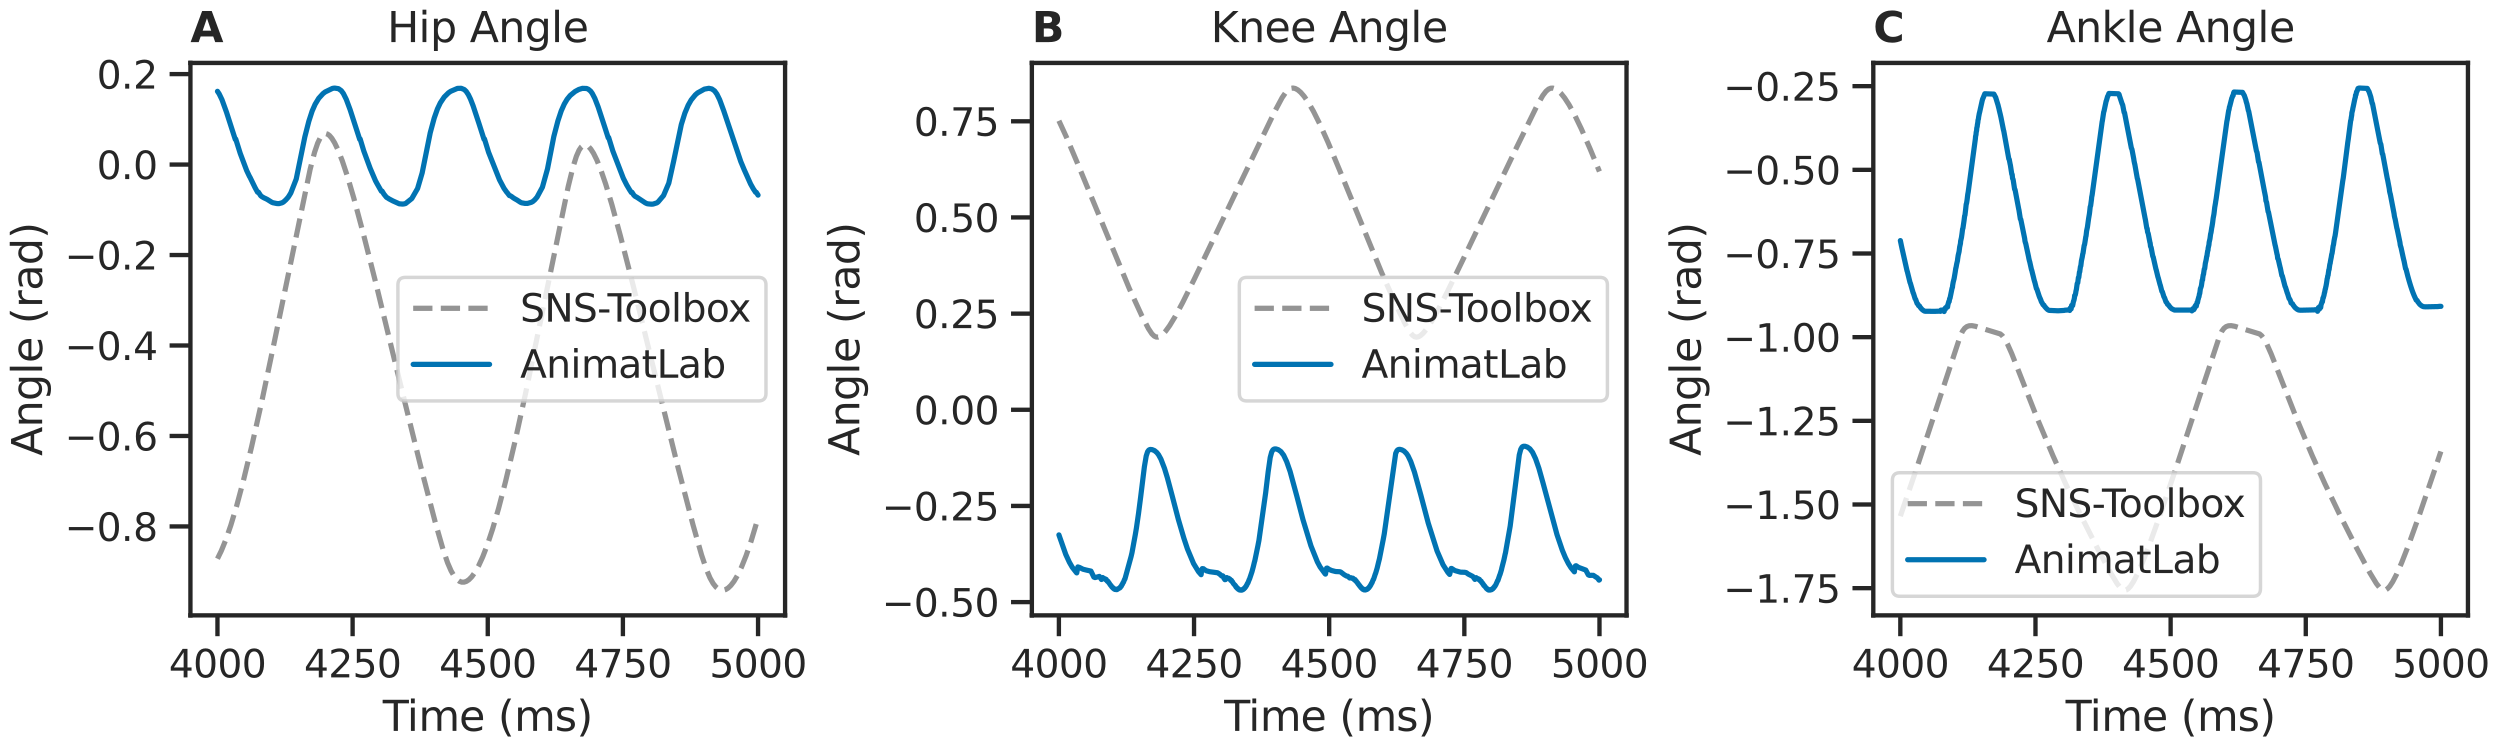 <?xml version="1.0" encoding="utf-8" standalone="no"?>
<!DOCTYPE svg PUBLIC "-//W3C//DTD SVG 1.1//EN"
  "http://www.w3.org/Graphics/SVG/1.1/DTD/svg11.dtd">
<svg height="216pt" version="1.1" viewBox="0 0 720 216" width="720pt" xmlns="http://www.w3.org/2000/svg" xmlns:xlink="http://www.w3.org/1999/xlink">
 <defs>
  <style type="text/css">*{stroke-linecap:butt;stroke-linejoin:round;}</style>
 </defs>
 <g id="figure_1">
  <g id="patch_1">
   <path d="M 0 216 
L 720 216 
L 720 0 
L 0 0 
z
" style="fill:#ffffff;"/>
  </g>
  <g id="axes_1">
   <g id="patch_2">
    <path d="M 54.844 177.234 
L 226.104 177.234 
L 226.104 18.125 
L 54.844 18.125 
z
" style="fill:#ffffff;"/>
   </g>
   <g id="matplotlib.axis_1">
    <g id="xtick_1">
     <g id="line2d_1">
      <defs>
       <path d="M 0 0 
L 0 6 
" id="m8fec1da3a4" style="stroke:#262626;stroke-width:1.25;"/>
      </defs>
      <g>
       <use style="fill:#262626;stroke:#262626;stroke-width:1.25;" x="62.629" xlink:href="#m8fec1da3a4" y="177.234"/>
      </g>
     </g>
     <g id="text_1">
      <!-- 4000 -->
      <g style="fill:#262626;" transform="translate(48.631 195.092)scale(0.11 -0.11)">
       <defs>
        <path d="M 2419 4116 
L 825 1625 
L 2419 1625 
L 2419 4116 
z
M 2253 4666 
L 3047 4666 
L 3047 1625 
L 3713 1625 
L 3713 1100 
L 3047 1100 
L 3047 0 
L 2419 0 
L 2419 1100 
L 313 1100 
L 313 1709 
L 2253 4666 
z
" id="DejaVuSans-34" transform="scale(0.016)"/>
        <path d="M 2034 4250 
Q 1547 4250 1301 3770 
Q 1056 3291 1056 2328 
Q 1056 1369 1301 889 
Q 1547 409 2034 409 
Q 2525 409 2770 889 
Q 3016 1369 3016 2328 
Q 3016 3291 2770 3770 
Q 2525 4250 2034 4250 
z
M 2034 4750 
Q 2819 4750 3233 4129 
Q 3647 3509 3647 2328 
Q 3647 1150 3233 529 
Q 2819 -91 2034 -91 
Q 1250 -91 836 529 
Q 422 1150 422 2328 
Q 422 3509 836 4129 
Q 1250 4750 2034 4750 
z
" id="DejaVuSans-30" transform="scale(0.016)"/>
       </defs>
       <use xlink:href="#DejaVuSans-34"/>
       <use x="63.623" xlink:href="#DejaVuSans-30"/>
       <use x="127.246" xlink:href="#DejaVuSans-30"/>
       <use x="190.869" xlink:href="#DejaVuSans-30"/>
      </g>
     </g>
    </g>
    <g id="xtick_2">
     <g id="line2d_2">
      <g>
       <use style="fill:#262626;stroke:#262626;stroke-width:1.25;" x="101.551" xlink:href="#m8fec1da3a4" y="177.234"/>
      </g>
     </g>
     <g id="text_2">
      <!-- 4250 -->
      <g style="fill:#262626;" transform="translate(87.554 195.092)scale(0.11 -0.11)">
       <defs>
        <path d="M 1228 531 
L 3431 531 
L 3431 0 
L 469 0 
L 469 531 
Q 828 903 1448 1529 
Q 2069 2156 2228 2338 
Q 2531 2678 2651 2914 
Q 2772 3150 2772 3378 
Q 2772 3750 2511 3984 
Q 2250 4219 1831 4219 
Q 1534 4219 1204 4116 
Q 875 4013 500 3803 
L 500 4441 
Q 881 4594 1212 4672 
Q 1544 4750 1819 4750 
Q 2544 4750 2975 4387 
Q 3406 4025 3406 3419 
Q 3406 3131 3298 2873 
Q 3191 2616 2906 2266 
Q 2828 2175 2409 1742 
Q 1991 1309 1228 531 
z
" id="DejaVuSans-32" transform="scale(0.016)"/>
        <path d="M 691 4666 
L 3169 4666 
L 3169 4134 
L 1269 4134 
L 1269 2991 
Q 1406 3038 1543 3061 
Q 1681 3084 1819 3084 
Q 2600 3084 3056 2656 
Q 3513 2228 3513 1497 
Q 3513 744 3044 326 
Q 2575 -91 1722 -91 
Q 1428 -91 1123 -41 
Q 819 9 494 109 
L 494 744 
Q 775 591 1075 516 
Q 1375 441 1709 441 
Q 2250 441 2565 725 
Q 2881 1009 2881 1497 
Q 2881 1984 2565 2268 
Q 2250 2553 1709 2553 
Q 1456 2553 1204 2497 
Q 953 2441 691 2322 
L 691 4666 
z
" id="DejaVuSans-35" transform="scale(0.016)"/>
       </defs>
       <use xlink:href="#DejaVuSans-34"/>
       <use x="63.623" xlink:href="#DejaVuSans-32"/>
       <use x="127.246" xlink:href="#DejaVuSans-35"/>
       <use x="190.869" xlink:href="#DejaVuSans-30"/>
      </g>
     </g>
    </g>
    <g id="xtick_3">
     <g id="line2d_3">
      <g>
       <use style="fill:#262626;stroke:#262626;stroke-width:1.25;" x="140.474" xlink:href="#m8fec1da3a4" y="177.234"/>
      </g>
     </g>
     <g id="text_3">
      <!-- 4500 -->
      <g style="fill:#262626;" transform="translate(126.476 195.092)scale(0.11 -0.11)">
       <use xlink:href="#DejaVuSans-34"/>
       <use x="63.623" xlink:href="#DejaVuSans-35"/>
       <use x="127.246" xlink:href="#DejaVuSans-30"/>
       <use x="190.869" xlink:href="#DejaVuSans-30"/>
      </g>
     </g>
    </g>
    <g id="xtick_4">
     <g id="line2d_4">
      <g>
       <use style="fill:#262626;stroke:#262626;stroke-width:1.25;" x="179.396" xlink:href="#m8fec1da3a4" y="177.234"/>
      </g>
     </g>
     <g id="text_4">
      <!-- 4750 -->
      <g style="fill:#262626;" transform="translate(165.399 195.092)scale(0.11 -0.11)">
       <defs>
        <path d="M 525 4666 
L 3525 4666 
L 3525 4397 
L 1831 0 
L 1172 0 
L 2766 4134 
L 525 4134 
L 525 4666 
z
" id="DejaVuSans-37" transform="scale(0.016)"/>
       </defs>
       <use xlink:href="#DejaVuSans-34"/>
       <use x="63.623" xlink:href="#DejaVuSans-37"/>
       <use x="127.246" xlink:href="#DejaVuSans-35"/>
       <use x="190.869" xlink:href="#DejaVuSans-30"/>
      </g>
     </g>
    </g>
    <g id="xtick_5">
     <g id="line2d_5">
      <g>
       <use style="fill:#262626;stroke:#262626;stroke-width:1.25;" x="218.319" xlink:href="#m8fec1da3a4" y="177.234"/>
      </g>
     </g>
     <g id="text_5">
      <!-- 5000 -->
      <g style="fill:#262626;" transform="translate(204.321 195.092)scale(0.11 -0.11)">
       <use xlink:href="#DejaVuSans-35"/>
       <use x="63.623" xlink:href="#DejaVuSans-30"/>
       <use x="127.246" xlink:href="#DejaVuSans-30"/>
       <use x="190.869" xlink:href="#DejaVuSans-30"/>
      </g>
     </g>
    </g>
    <g id="text_6">
     <!-- Time (ms) -->
     <g style="fill:#262626;" transform="translate(110.235 210.498)scale(0.12 -0.12)">
      <defs>
       <path d="M -19 4666 
L 3928 4666 
L 3928 4134 
L 2272 4134 
L 2272 0 
L 1638 0 
L 1638 4134 
L -19 4134 
L -19 4666 
z
" id="DejaVuSans-54" transform="scale(0.016)"/>
       <path d="M 603 3500 
L 1178 3500 
L 1178 0 
L 603 0 
L 603 3500 
z
M 603 4863 
L 1178 4863 
L 1178 4134 
L 603 4134 
L 603 4863 
z
" id="DejaVuSans-69" transform="scale(0.016)"/>
       <path d="M 3328 2828 
Q 3544 3216 3844 3400 
Q 4144 3584 4550 3584 
Q 5097 3584 5394 3201 
Q 5691 2819 5691 2113 
L 5691 0 
L 5113 0 
L 5113 2094 
Q 5113 2597 4934 2840 
Q 4756 3084 4391 3084 
Q 3944 3084 3684 2787 
Q 3425 2491 3425 1978 
L 3425 0 
L 2847 0 
L 2847 2094 
Q 2847 2600 2669 2842 
Q 2491 3084 2119 3084 
Q 1678 3084 1418 2786 
Q 1159 2488 1159 1978 
L 1159 0 
L 581 0 
L 581 3500 
L 1159 3500 
L 1159 2956 
Q 1356 3278 1631 3431 
Q 1906 3584 2284 3584 
Q 2666 3584 2933 3390 
Q 3200 3197 3328 2828 
z
" id="DejaVuSans-6d" transform="scale(0.016)"/>
       <path d="M 3597 1894 
L 3597 1613 
L 953 1613 
Q 991 1019 1311 708 
Q 1631 397 2203 397 
Q 2534 397 2845 478 
Q 3156 559 3463 722 
L 3463 178 
Q 3153 47 2828 -22 
Q 2503 -91 2169 -91 
Q 1331 -91 842 396 
Q 353 884 353 1716 
Q 353 2575 817 3079 
Q 1281 3584 2069 3584 
Q 2775 3584 3186 3129 
Q 3597 2675 3597 1894 
z
M 3022 2063 
Q 3016 2534 2758 2815 
Q 2500 3097 2075 3097 
Q 1594 3097 1305 2825 
Q 1016 2553 972 2059 
L 3022 2063 
z
" id="DejaVuSans-65" transform="scale(0.016)"/>
       <path id="DejaVuSans-20" transform="scale(0.016)"/>
       <path d="M 1984 4856 
Q 1566 4138 1362 3434 
Q 1159 2731 1159 2009 
Q 1159 1288 1364 580 
Q 1569 -128 1984 -844 
L 1484 -844 
Q 1016 -109 783 600 
Q 550 1309 550 2009 
Q 550 2706 781 3412 
Q 1013 4119 1484 4856 
L 1984 4856 
z
" id="DejaVuSans-28" transform="scale(0.016)"/>
       <path d="M 2834 3397 
L 2834 2853 
Q 2591 2978 2328 3040 
Q 2066 3103 1784 3103 
Q 1356 3103 1142 2972 
Q 928 2841 928 2578 
Q 928 2378 1081 2264 
Q 1234 2150 1697 2047 
L 1894 2003 
Q 2506 1872 2764 1633 
Q 3022 1394 3022 966 
Q 3022 478 2636 193 
Q 2250 -91 1575 -91 
Q 1294 -91 989 -36 
Q 684 19 347 128 
L 347 722 
Q 666 556 975 473 
Q 1284 391 1588 391 
Q 1994 391 2212 530 
Q 2431 669 2431 922 
Q 2431 1156 2273 1281 
Q 2116 1406 1581 1522 
L 1381 1569 
Q 847 1681 609 1914 
Q 372 2147 372 2553 
Q 372 3047 722 3315 
Q 1072 3584 1716 3584 
Q 2034 3584 2315 3537 
Q 2597 3491 2834 3397 
z
" id="DejaVuSans-73" transform="scale(0.016)"/>
       <path d="M 513 4856 
L 1013 4856 
Q 1481 4119 1714 3412 
Q 1947 2706 1947 2009 
Q 1947 1309 1714 600 
Q 1481 -109 1013 -844 
L 513 -844 
Q 928 -128 1133 580 
Q 1338 1288 1338 2009 
Q 1338 2731 1133 3434 
Q 928 4138 513 4856 
z
" id="DejaVuSans-29" transform="scale(0.016)"/>
      </defs>
      <use xlink:href="#DejaVuSans-54"/>
      <use x="57.959" xlink:href="#DejaVuSans-69"/>
      <use x="85.742" xlink:href="#DejaVuSans-6d"/>
      <use x="183.154" xlink:href="#DejaVuSans-65"/>
      <use x="244.678" xlink:href="#DejaVuSans-20"/>
      <use x="276.465" xlink:href="#DejaVuSans-28"/>
      <use x="315.479" xlink:href="#DejaVuSans-6d"/>
      <use x="412.891" xlink:href="#DejaVuSans-73"/>
      <use x="464.99" xlink:href="#DejaVuSans-29"/>
     </g>
    </g>
   </g>
   <g id="matplotlib.axis_2">
    <g id="ytick_1">
     <g id="line2d_6">
      <defs>
       <path d="M 0 0 
L -6 0 
" id="m9b7af9d373" style="stroke:#262626;stroke-width:1.25;"/>
      </defs>
      <g>
       <use style="fill:#262626;stroke:#262626;stroke-width:1.25;" x="54.844" xlink:href="#m9b7af9d373" y="151.608"/>
      </g>
     </g>
     <g id="text_7">
      <!-- −0.8 -->
      <g style="fill:#262626;" transform="translate(18.633 155.787)scale(0.11 -0.11)">
       <defs>
        <path d="M 678 2272 
L 4684 2272 
L 4684 1741 
L 678 1741 
L 678 2272 
z
" id="DejaVuSans-2212" transform="scale(0.016)"/>
        <path d="M 684 794 
L 1344 794 
L 1344 0 
L 684 0 
L 684 794 
z
" id="DejaVuSans-2e" transform="scale(0.016)"/>
        <path d="M 2034 2216 
Q 1584 2216 1326 1975 
Q 1069 1734 1069 1313 
Q 1069 891 1326 650 
Q 1584 409 2034 409 
Q 2484 409 2743 651 
Q 3003 894 3003 1313 
Q 3003 1734 2745 1975 
Q 2488 2216 2034 2216 
z
M 1403 2484 
Q 997 2584 770 2862 
Q 544 3141 544 3541 
Q 544 4100 942 4425 
Q 1341 4750 2034 4750 
Q 2731 4750 3128 4425 
Q 3525 4100 3525 3541 
Q 3525 3141 3298 2862 
Q 3072 2584 2669 2484 
Q 3125 2378 3379 2068 
Q 3634 1759 3634 1313 
Q 3634 634 3220 271 
Q 2806 -91 2034 -91 
Q 1263 -91 848 271 
Q 434 634 434 1313 
Q 434 1759 690 2068 
Q 947 2378 1403 2484 
z
M 1172 3481 
Q 1172 3119 1398 2916 
Q 1625 2713 2034 2713 
Q 2441 2713 2670 2916 
Q 2900 3119 2900 3481 
Q 2900 3844 2670 4047 
Q 2441 4250 2034 4250 
Q 1625 4250 1398 4047 
Q 1172 3844 1172 3481 
z
" id="DejaVuSans-38" transform="scale(0.016)"/>
       </defs>
       <use xlink:href="#DejaVuSans-2212"/>
       <use x="83.789" xlink:href="#DejaVuSans-30"/>
       <use x="147.412" xlink:href="#DejaVuSans-2e"/>
       <use x="179.199" xlink:href="#DejaVuSans-38"/>
      </g>
     </g>
    </g>
    <g id="ytick_2">
     <g id="line2d_7">
      <g>
       <use style="fill:#262626;stroke:#262626;stroke-width:1.25;" x="54.844" xlink:href="#m9b7af9d373" y="125.556"/>
      </g>
     </g>
     <g id="text_8">
      <!-- −0.6 -->
      <g style="fill:#262626;" transform="translate(18.633 129.735)scale(0.11 -0.11)">
       <defs>
        <path d="M 2113 2584 
Q 1688 2584 1439 2293 
Q 1191 2003 1191 1497 
Q 1191 994 1439 701 
Q 1688 409 2113 409 
Q 2538 409 2786 701 
Q 3034 994 3034 1497 
Q 3034 2003 2786 2293 
Q 2538 2584 2113 2584 
z
M 3366 4563 
L 3366 3988 
Q 3128 4100 2886 4159 
Q 2644 4219 2406 4219 
Q 1781 4219 1451 3797 
Q 1122 3375 1075 2522 
Q 1259 2794 1537 2939 
Q 1816 3084 2150 3084 
Q 2853 3084 3261 2657 
Q 3669 2231 3669 1497 
Q 3669 778 3244 343 
Q 2819 -91 2113 -91 
Q 1303 -91 875 529 
Q 447 1150 447 2328 
Q 447 3434 972 4092 
Q 1497 4750 2381 4750 
Q 2619 4750 2861 4703 
Q 3103 4656 3366 4563 
z
" id="DejaVuSans-36" transform="scale(0.016)"/>
       </defs>
       <use xlink:href="#DejaVuSans-2212"/>
       <use x="83.789" xlink:href="#DejaVuSans-30"/>
       <use x="147.412" xlink:href="#DejaVuSans-2e"/>
       <use x="179.199" xlink:href="#DejaVuSans-36"/>
      </g>
     </g>
    </g>
    <g id="ytick_3">
     <g id="line2d_8">
      <g>
       <use style="fill:#262626;stroke:#262626;stroke-width:1.25;" x="54.844" xlink:href="#m9b7af9d373" y="99.503"/>
      </g>
     </g>
     <g id="text_9">
      <!-- −0.4 -->
      <g style="fill:#262626;" transform="translate(18.633 103.683)scale(0.11 -0.11)">
       <use xlink:href="#DejaVuSans-2212"/>
       <use x="83.789" xlink:href="#DejaVuSans-30"/>
       <use x="147.412" xlink:href="#DejaVuSans-2e"/>
       <use x="179.199" xlink:href="#DejaVuSans-34"/>
      </g>
     </g>
    </g>
    <g id="ytick_4">
     <g id="line2d_9">
      <g>
       <use style="fill:#262626;stroke:#262626;stroke-width:1.25;" x="54.844" xlink:href="#m9b7af9d373" y="73.451"/>
      </g>
     </g>
     <g id="text_10">
      <!-- −0.2 -->
      <g style="fill:#262626;" transform="translate(18.633 77.63)scale(0.11 -0.11)">
       <use xlink:href="#DejaVuSans-2212"/>
       <use x="83.789" xlink:href="#DejaVuSans-30"/>
       <use x="147.412" xlink:href="#DejaVuSans-2e"/>
       <use x="179.199" xlink:href="#DejaVuSans-32"/>
      </g>
     </g>
    </g>
    <g id="ytick_5">
     <g id="line2d_10">
      <g>
       <use style="fill:#262626;stroke:#262626;stroke-width:1.25;" x="54.844" xlink:href="#m9b7af9d373" y="47.399"/>
      </g>
     </g>
     <g id="text_11">
      <!-- 0.0 -->
      <g style="fill:#262626;" transform="translate(27.851 51.578)scale(0.11 -0.11)">
       <use xlink:href="#DejaVuSans-30"/>
       <use x="63.623" xlink:href="#DejaVuSans-2e"/>
       <use x="95.41" xlink:href="#DejaVuSans-30"/>
      </g>
     </g>
    </g>
    <g id="ytick_6">
     <g id="line2d_11">
      <g>
       <use style="fill:#262626;stroke:#262626;stroke-width:1.25;" x="54.844" xlink:href="#m9b7af9d373" y="21.347"/>
      </g>
     </g>
     <g id="text_12">
      <!-- 0.2 -->
      <g style="fill:#262626;" transform="translate(27.851 25.526)scale(0.11 -0.11)">
       <use xlink:href="#DejaVuSans-30"/>
       <use x="63.623" xlink:href="#DejaVuSans-2e"/>
       <use x="95.41" xlink:href="#DejaVuSans-32"/>
      </g>
     </g>
    </g>
    <g id="text_13">
     <!-- Angle (rad) -->
     <g style="fill:#262626;" transform="translate(12.137 131.296)rotate(-90)scale(0.12 -0.12)">
      <defs>
       <path d="M 2188 4044 
L 1331 1722 
L 3047 1722 
L 2188 4044 
z
M 1831 4666 
L 2547 4666 
L 4325 0 
L 3669 0 
L 3244 1197 
L 1141 1197 
L 716 0 
L 50 0 
L 1831 4666 
z
" id="DejaVuSans-41" transform="scale(0.016)"/>
       <path d="M 3513 2113 
L 3513 0 
L 2938 0 
L 2938 2094 
Q 2938 2591 2744 2837 
Q 2550 3084 2163 3084 
Q 1697 3084 1428 2787 
Q 1159 2491 1159 1978 
L 1159 0 
L 581 0 
L 581 3500 
L 1159 3500 
L 1159 2956 
Q 1366 3272 1645 3428 
Q 1925 3584 2291 3584 
Q 2894 3584 3203 3211 
Q 3513 2838 3513 2113 
z
" id="DejaVuSans-6e" transform="scale(0.016)"/>
       <path d="M 2906 1791 
Q 2906 2416 2648 2759 
Q 2391 3103 1925 3103 
Q 1463 3103 1205 2759 
Q 947 2416 947 1791 
Q 947 1169 1205 825 
Q 1463 481 1925 481 
Q 2391 481 2648 825 
Q 2906 1169 2906 1791 
z
M 3481 434 
Q 3481 -459 3084 -895 
Q 2688 -1331 1869 -1331 
Q 1566 -1331 1297 -1286 
Q 1028 -1241 775 -1147 
L 775 -588 
Q 1028 -725 1275 -790 
Q 1522 -856 1778 -856 
Q 2344 -856 2625 -561 
Q 2906 -266 2906 331 
L 2906 616 
Q 2728 306 2450 153 
Q 2172 0 1784 0 
Q 1141 0 747 490 
Q 353 981 353 1791 
Q 353 2603 747 3093 
Q 1141 3584 1784 3584 
Q 2172 3584 2450 3431 
Q 2728 3278 2906 2969 
L 2906 3500 
L 3481 3500 
L 3481 434 
z
" id="DejaVuSans-67" transform="scale(0.016)"/>
       <path d="M 603 4863 
L 1178 4863 
L 1178 0 
L 603 0 
L 603 4863 
z
" id="DejaVuSans-6c" transform="scale(0.016)"/>
       <path d="M 2631 2963 
Q 2534 3019 2420 3045 
Q 2306 3072 2169 3072 
Q 1681 3072 1420 2755 
Q 1159 2438 1159 1844 
L 1159 0 
L 581 0 
L 581 3500 
L 1159 3500 
L 1159 2956 
Q 1341 3275 1631 3429 
Q 1922 3584 2338 3584 
Q 2397 3584 2469 3576 
Q 2541 3569 2628 3553 
L 2631 2963 
z
" id="DejaVuSans-72" transform="scale(0.016)"/>
       <path d="M 2194 1759 
Q 1497 1759 1228 1600 
Q 959 1441 959 1056 
Q 959 750 1161 570 
Q 1363 391 1709 391 
Q 2188 391 2477 730 
Q 2766 1069 2766 1631 
L 2766 1759 
L 2194 1759 
z
M 3341 1997 
L 3341 0 
L 2766 0 
L 2766 531 
Q 2569 213 2275 61 
Q 1981 -91 1556 -91 
Q 1019 -91 701 211 
Q 384 513 384 1019 
Q 384 1609 779 1909 
Q 1175 2209 1959 2209 
L 2766 2209 
L 2766 2266 
Q 2766 2663 2505 2880 
Q 2244 3097 1772 3097 
Q 1472 3097 1187 3025 
Q 903 2953 641 2809 
L 641 3341 
Q 956 3463 1253 3523 
Q 1550 3584 1831 3584 
Q 2591 3584 2966 3190 
Q 3341 2797 3341 1997 
z
" id="DejaVuSans-61" transform="scale(0.016)"/>
       <path d="M 2906 2969 
L 2906 4863 
L 3481 4863 
L 3481 0 
L 2906 0 
L 2906 525 
Q 2725 213 2448 61 
Q 2172 -91 1784 -91 
Q 1150 -91 751 415 
Q 353 922 353 1747 
Q 353 2572 751 3078 
Q 1150 3584 1784 3584 
Q 2172 3584 2448 3432 
Q 2725 3281 2906 2969 
z
M 947 1747 
Q 947 1113 1208 752 
Q 1469 391 1925 391 
Q 2381 391 2643 752 
Q 2906 1113 2906 1747 
Q 2906 2381 2643 2742 
Q 2381 3103 1925 3103 
Q 1469 3103 1208 2742 
Q 947 2381 947 1747 
z
" id="DejaVuSans-64" transform="scale(0.016)"/>
      </defs>
      <use xlink:href="#DejaVuSans-41"/>
      <use x="68.408" xlink:href="#DejaVuSans-6e"/>
      <use x="131.787" xlink:href="#DejaVuSans-67"/>
      <use x="195.264" xlink:href="#DejaVuSans-6c"/>
      <use x="223.047" xlink:href="#DejaVuSans-65"/>
      <use x="284.57" xlink:href="#DejaVuSans-20"/>
      <use x="316.357" xlink:href="#DejaVuSans-28"/>
      <use x="355.371" xlink:href="#DejaVuSans-72"/>
      <use x="396.484" xlink:href="#DejaVuSans-61"/>
      <use x="457.764" xlink:href="#DejaVuSans-64"/>
      <use x="521.24" xlink:href="#DejaVuSans-29"/>
     </g>
    </g>
   </g>
   <g id="line2d_12">
    <path clip-path="url(#pd17e35cec2)" d="M 62.629 160.912 
L 63.749 158.615 
L 65.026 155.468 
L 66.474 151.283 
L 68.14 145.755 
L 70.055 138.59 
L 72.468 128.62 
L 75.411 115.546 
L 78.96 98.68 
L 89.314 48.783 
L 90.591 43.871 
L 91.494 41.217 
L 92.225 39.704 
L 92.832 38.911 
L 93.362 38.554 
L 93.844 38.48 
L 94.343 38.63 
L 94.903 39.043 
L 95.573 39.832 
L 96.382 41.157 
L 97.363 43.217 
L 98.562 46.288 
L 100.041 50.729 
L 101.878 56.991 
L 104.587 67.122 
L 108.355 81.998 
L 115.065 109.643 
L 121.308 134.911 
L 125.356 150.427 
L 127.598 158.252 
L 128.906 162.086 
L 129.918 164.414 
L 130.805 165.932 
L 131.599 166.88 
L 132.331 167.424 
L 133.001 167.659 
L 133.655 167.658 
L 134.324 167.433 
L 135.056 166.942 
L 135.865 166.116 
L 136.784 164.841 
L 137.827 162.991 
L 139.01 160.413 
L 140.349 156.939 
L 141.875 152.331 
L 143.603 146.378 
L 145.596 138.682 
L 148.336 127.093 
L 151.341 113.4 
L 155.311 94.166 
L 163.64 53.74 
L 165.057 47.992 
L 166.007 44.991 
L 166.77 43.259 
L 167.408 42.318 
L 167.953 41.878 
L 168.451 41.75 
L 168.95 41.858 
L 169.494 42.216 
L 170.148 42.933 
L 170.927 44.142 
L 171.877 46.055 
L 173.029 48.904 
L 174.445 53.032 
L 176.22 58.93 
L 178.649 67.847 
L 182.417 82.477 
L 187.975 105.119 
L 195.308 134.761 
L 199.589 151.17 
L 202.049 159.825 
L 203.435 163.968 
L 204.478 166.437 
L 205.381 168.043 
L 206.206 169.079 
L 206.954 169.677 
L 207.639 169.954 
L 208.308 169.987 
L 208.978 169.797 
L 209.694 169.358 
L 210.488 168.603 
L 211.391 167.421 
L 212.418 165.686 
L 213.57 163.283 
L 214.878 160.021 
L 216.357 155.711 
L 218.039 150.101 
L 218.303 149.155 
L 218.303 149.155 
" style="fill:none;stroke:#949494;stroke-dasharray:5.55,2.4;stroke-dashoffset:0;stroke-width:1.5;"/>
   </g>
   <g id="line2d_13">
    <path clip-path="url(#pd17e35cec2)" d="M 62.636 26.302 
L 63.119 27.031 
L 63.929 28.718 
L 65.229 32.301 
L 67.105 38.135 
L 67.766 40.167 
L 67.821 40.046 
L 67.86 40.001 
L 67.906 40.094 
L 69.175 44.144 
L 71.036 49.104 
L 71.845 50.806 
L 72.001 51.055 
L 73.457 54.037 
L 74.181 55.358 
L 74.227 55.324 
L 74.414 55.329 
L 75.092 56.369 
L 75.364 56.592 
L 75.862 56.894 
L 76.197 57.068 
L 76.353 57.127 
L 76.96 57.429 
L 77.232 57.6 
L 78.252 58.24 
L 78.618 58.395 
L 78.851 58.438 
L 79.038 58.477 
L 79.669 58.609 
L 80.011 58.637 
L 80.338 58.647 
L 81.218 58.408 
L 81.646 58.17 
L 82.308 57.571 
L 82.829 56.992 
L 83.008 56.775 
L 83.281 56.354 
L 83.748 55.587 
L 85.313 51.562 
L 87.01 43.247 
L 87.788 39.438 
L 88.94 34.931 
L 89.898 31.982 
L 90.762 30.017 
L 91.797 28.31 
L 93.019 26.967 
L 93.658 26.474 
L 95.752 25.46 
L 96.359 25.365 
L 97.495 25.543 
L 98.289 26.115 
L 98.889 26.929 
L 99.73 28.625 
L 100.835 31.594 
L 102.485 36.699 
L 103.598 40.145 
L 103.645 40.024 
L 103.692 39.966 
L 103.739 40.074 
L 104.758 43.447 
L 106.588 48.423 
L 108.129 52.036 
L 108.518 52.76 
L 109.429 54.369 
L 109.834 55.072 
L 109.896 55.015 
L 110.036 55.037 
L 110.589 55.935 
L 111.328 56.851 
L 111.585 56.978 
L 112.037 57.277 
L 113.15 57.868 
L 114.995 58.7 
L 115.275 58.718 
L 115.805 58.766 
L 116.194 58.758 
L 116.801 58.623 
L 118.599 57.182 
L 120.265 54.285 
L 121.581 49.803 
L 123.908 38.24 
L 125.06 33.986 
L 125.979 31.382 
L 126.812 29.626 
L 127.933 27.945 
L 129.139 26.752 
L 129.786 26.301 
L 131.747 25.458 
L 132.814 25.425 
L 133.709 25.794 
L 134.254 26.309 
L 134.884 27.257 
L 135.507 28.547 
L 136.255 30.475 
L 137.944 35.581 
L 139.399 40.125 
L 139.438 40.042 
L 139.493 39.96 
L 139.54 40.058 
L 140.707 43.847 
L 143.86 51.802 
L 145.16 54.252 
L 145.409 54.603 
L 145.923 55.332 
L 146.055 55.465 
L 146.709 56.325 
L 146.904 56.341 
L 147.363 56.618 
L 147.69 56.874 
L 148.142 57.178 
L 148.881 57.593 
L 149.885 58.253 
L 150.236 58.409 
L 150.866 58.518 
L 151.201 58.583 
L 151.909 58.588 
L 153.007 58.273 
L 153.435 58.046 
L 153.777 57.748 
L 153.98 57.578 
L 154.665 56.785 
L 156.214 53.908 
L 157.678 48.65 
L 159.499 39.32 
L 160.682 34.8 
L 161.632 31.941 
L 162.52 29.948 
L 163.329 28.589 
L 164.209 27.507 
L 165.626 26.348 
L 166.7 25.766 
L 167.743 25.443 
L 168.934 25.484 
L 169.448 25.699 
L 170.117 26.269 
L 170.569 26.902 
L 171.316 28.345 
L 172.281 30.835 
L 174.251 36.856 
L 175.169 39.707 
L 175.224 39.583 
L 175.263 39.541 
L 175.309 39.639 
L 176.493 43.485 
L 179.505 51.316 
L 180.486 53.258 
L 181.319 54.659 
L 181.592 55.067 
L 181.81 55.428 
L 181.88 55.362 
L 182.02 55.385 
L 182.534 56.182 
L 182.899 56.535 
L 183.219 56.705 
L 183.491 56.861 
L 185.422 58.138 
L 185.803 58.396 
L 186.2 58.593 
L 186.457 58.685 
L 186.971 58.75 
L 187.142 58.761 
L 187.516 58.8 
L 187.835 58.796 
L 188.107 58.768 
L 188.971 58.492 
L 189.182 58.423 
L 189.532 58.158 
L 191.097 56.313 
L 192.614 52.746 
L 193.977 46.583 
L 196.219 35.851 
L 197.238 32.587 
L 198.196 30.304 
L 199.06 28.788 
L 200.251 27.329 
L 200.913 26.752 
L 202.867 25.668 
L 204.143 25.433 
L 205.015 25.614 
L 205.817 26.19 
L 206.471 27.105 
L 207.265 28.729 
L 208.448 31.942 
L 213.345 46.53 
L 214.357 48.949 
L 214.598 49.475 
L 216.163 52.976 
L 216.964 54.407 
L 217.26 54.84 
L 217.603 55.374 
L 217.657 55.335 
L 217.797 55.38 
L 218.319 56.191 
L 218.319 56.191 
" style="fill:none;stroke:#0173b2;stroke-linecap:round;stroke-width:1.5;"/>
   </g>
   <g id="patch_3">
    <path d="M 54.844 177.234 
L 54.844 18.125 
" style="fill:none;stroke:#262626;stroke-linecap:square;stroke-linejoin:miter;stroke-width:1.25;"/>
   </g>
   <g id="patch_4">
    <path d="M 226.104 177.234 
L 226.104 18.125 
" style="fill:none;stroke:#262626;stroke-linecap:square;stroke-linejoin:miter;stroke-width:1.25;"/>
   </g>
   <g id="patch_5">
    <path d="M 54.844 177.234 
L 226.104 177.234 
" style="fill:none;stroke:#262626;stroke-linecap:square;stroke-linejoin:miter;stroke-width:1.25;"/>
   </g>
   <g id="patch_6">
    <path d="M 54.844 18.125 
L 226.104 18.125 
" style="fill:none;stroke:#262626;stroke-linecap:square;stroke-linejoin:miter;stroke-width:1.25;"/>
   </g>
   <g id="text_14">
    <!-- Hip Angle -->
    <g style="fill:#262626;" transform="translate(111.504 12.125)scale(0.12 -0.12)">
     <defs>
      <path d="M 628 4666 
L 1259 4666 
L 1259 2753 
L 3553 2753 
L 3553 4666 
L 4184 4666 
L 4184 0 
L 3553 0 
L 3553 2222 
L 1259 2222 
L 1259 0 
L 628 0 
L 628 4666 
z
" id="DejaVuSans-48" transform="scale(0.016)"/>
      <path d="M 1159 525 
L 1159 -1331 
L 581 -1331 
L 581 3500 
L 1159 3500 
L 1159 2969 
Q 1341 3281 1617 3432 
Q 1894 3584 2278 3584 
Q 2916 3584 3314 3078 
Q 3713 2572 3713 1747 
Q 3713 922 3314 415 
Q 2916 -91 2278 -91 
Q 1894 -91 1617 61 
Q 1341 213 1159 525 
z
M 3116 1747 
Q 3116 2381 2855 2742 
Q 2594 3103 2138 3103 
Q 1681 3103 1420 2742 
Q 1159 2381 1159 1747 
Q 1159 1113 1420 752 
Q 1681 391 2138 391 
Q 2594 391 2855 752 
Q 3116 1113 3116 1747 
z
" id="DejaVuSans-70" transform="scale(0.016)"/>
     </defs>
     <use xlink:href="#DejaVuSans-48"/>
     <use x="75.195" xlink:href="#DejaVuSans-69"/>
     <use x="102.979" xlink:href="#DejaVuSans-70"/>
     <use x="166.455" xlink:href="#DejaVuSans-20"/>
     <use x="198.242" xlink:href="#DejaVuSans-41"/>
     <use x="266.65" xlink:href="#DejaVuSans-6e"/>
     <use x="330.029" xlink:href="#DejaVuSans-67"/>
     <use x="393.506" xlink:href="#DejaVuSans-6c"/>
     <use x="421.289" xlink:href="#DejaVuSans-65"/>
    </g>
   </g>
   <g id="text_15">
    <!-- A -->
    <g style="fill:#262626;" transform="translate(54.844 12.125)scale(0.12 -0.12)">
     <defs>
      <path d="M 3419 850 
L 1538 850 
L 1241 0 
L 31 0 
L 1759 4666 
L 3194 4666 
L 4922 0 
L 3713 0 
L 3419 850 
z
M 1838 1716 
L 3116 1716 
L 2478 3572 
L 1838 1716 
z
" id="DejaVuSans-Bold-41" transform="scale(0.016)"/>
     </defs>
     <use xlink:href="#DejaVuSans-Bold-41"/>
    </g>
   </g>
   <g id="legend_1">
    <g id="patch_7">
     <path d="M 116.796 115.476 
L 218.404 115.476 
Q 220.604 115.476 220.604 113.276 
L 220.604 82.084 
Q 220.604 79.884 218.404 79.884 
L 116.796 79.884 
Q 114.596 79.884 114.596 82.084 
L 114.596 113.276 
Q 114.596 115.476 116.796 115.476 
z
" style="fill:#ffffff;opacity:0.8;stroke:#cccccc;stroke-linejoin:miter;"/>
    </g>
    <g id="line2d_14">
     <path d="M 118.996 88.792 
L 140.996 88.792 
" style="fill:none;stroke:#949494;stroke-dasharray:5.55,2.4;stroke-dashoffset:0;stroke-width:1.5;"/>
    </g>
    <g id="line2d_15"/>
    <g id="text_16">
     <!-- SNS-Toolbox -->
     <g style="fill:#262626;" transform="translate(149.796 92.642)scale(0.11 -0.11)">
      <defs>
       <path d="M 3425 4513 
L 3425 3897 
Q 3066 4069 2747 4153 
Q 2428 4238 2131 4238 
Q 1616 4238 1336 4038 
Q 1056 3838 1056 3469 
Q 1056 3159 1242 3001 
Q 1428 2844 1947 2747 
L 2328 2669 
Q 3034 2534 3370 2195 
Q 3706 1856 3706 1288 
Q 3706 609 3251 259 
Q 2797 -91 1919 -91 
Q 1588 -91 1214 -16 
Q 841 59 441 206 
L 441 856 
Q 825 641 1194 531 
Q 1563 422 1919 422 
Q 2459 422 2753 634 
Q 3047 847 3047 1241 
Q 3047 1584 2836 1778 
Q 2625 1972 2144 2069 
L 1759 2144 
Q 1053 2284 737 2584 
Q 422 2884 422 3419 
Q 422 4038 858 4394 
Q 1294 4750 2059 4750 
Q 2388 4750 2728 4690 
Q 3069 4631 3425 4513 
z
" id="DejaVuSans-53" transform="scale(0.016)"/>
       <path d="M 628 4666 
L 1478 4666 
L 3547 763 
L 3547 4666 
L 4159 4666 
L 4159 0 
L 3309 0 
L 1241 3903 
L 1241 0 
L 628 0 
L 628 4666 
z
" id="DejaVuSans-4e" transform="scale(0.016)"/>
       <path d="M 313 2009 
L 1997 2009 
L 1997 1497 
L 313 1497 
L 313 2009 
z
" id="DejaVuSans-2d" transform="scale(0.016)"/>
       <path d="M 1959 3097 
Q 1497 3097 1228 2736 
Q 959 2375 959 1747 
Q 959 1119 1226 758 
Q 1494 397 1959 397 
Q 2419 397 2687 759 
Q 2956 1122 2956 1747 
Q 2956 2369 2687 2733 
Q 2419 3097 1959 3097 
z
M 1959 3584 
Q 2709 3584 3137 3096 
Q 3566 2609 3566 1747 
Q 3566 888 3137 398 
Q 2709 -91 1959 -91 
Q 1206 -91 779 398 
Q 353 888 353 1747 
Q 353 2609 779 3096 
Q 1206 3584 1959 3584 
z
" id="DejaVuSans-6f" transform="scale(0.016)"/>
       <path d="M 3116 1747 
Q 3116 2381 2855 2742 
Q 2594 3103 2138 3103 
Q 1681 3103 1420 2742 
Q 1159 2381 1159 1747 
Q 1159 1113 1420 752 
Q 1681 391 2138 391 
Q 2594 391 2855 752 
Q 3116 1113 3116 1747 
z
M 1159 2969 
Q 1341 3281 1617 3432 
Q 1894 3584 2278 3584 
Q 2916 3584 3314 3078 
Q 3713 2572 3713 1747 
Q 3713 922 3314 415 
Q 2916 -91 2278 -91 
Q 1894 -91 1617 61 
Q 1341 213 1159 525 
L 1159 0 
L 581 0 
L 581 4863 
L 1159 4863 
L 1159 2969 
z
" id="DejaVuSans-62" transform="scale(0.016)"/>
       <path d="M 3513 3500 
L 2247 1797 
L 3578 0 
L 2900 0 
L 1881 1375 
L 863 0 
L 184 0 
L 1544 1831 
L 300 3500 
L 978 3500 
L 1906 2253 
L 2834 3500 
L 3513 3500 
z
" id="DejaVuSans-78" transform="scale(0.016)"/>
      </defs>
      <use xlink:href="#DejaVuSans-53"/>
      <use x="63.477" xlink:href="#DejaVuSans-4e"/>
      <use x="138.281" xlink:href="#DejaVuSans-53"/>
      <use x="201.758" xlink:href="#DejaVuSans-2d"/>
      <use x="228.717" xlink:href="#DejaVuSans-54"/>
      <use x="272.801" xlink:href="#DejaVuSans-6f"/>
      <use x="333.982" xlink:href="#DejaVuSans-6f"/>
      <use x="395.164" xlink:href="#DejaVuSans-6c"/>
      <use x="422.947" xlink:href="#DejaVuSans-62"/>
      <use x="486.424" xlink:href="#DejaVuSans-6f"/>
      <use x="544.48" xlink:href="#DejaVuSans-78"/>
     </g>
    </g>
    <g id="line2d_16">
     <path d="M 118.996 104.938 
L 140.996 104.938 
" style="fill:none;stroke:#0173b2;stroke-linecap:round;stroke-width:1.5;"/>
    </g>
    <g id="line2d_17"/>
    <g id="text_17">
     <!-- AnimatLab -->
     <g style="fill:#262626;" transform="translate(149.796 108.788)scale(0.11 -0.11)">
      <defs>
       <path d="M 1172 4494 
L 1172 3500 
L 2356 3500 
L 2356 3053 
L 1172 3053 
L 1172 1153 
Q 1172 725 1289 603 
Q 1406 481 1766 481 
L 2356 481 
L 2356 0 
L 1766 0 
Q 1100 0 847 248 
Q 594 497 594 1153 
L 594 3053 
L 172 3053 
L 172 3500 
L 594 3500 
L 594 4494 
L 1172 4494 
z
" id="DejaVuSans-74" transform="scale(0.016)"/>
       <path d="M 628 4666 
L 1259 4666 
L 1259 531 
L 3531 531 
L 3531 0 
L 628 0 
L 628 4666 
z
" id="DejaVuSans-4c" transform="scale(0.016)"/>
      </defs>
      <use xlink:href="#DejaVuSans-41"/>
      <use x="68.408" xlink:href="#DejaVuSans-6e"/>
      <use x="131.787" xlink:href="#DejaVuSans-69"/>
      <use x="159.57" xlink:href="#DejaVuSans-6d"/>
      <use x="256.982" xlink:href="#DejaVuSans-61"/>
      <use x="318.262" xlink:href="#DejaVuSans-74"/>
      <use x="357.471" xlink:href="#DejaVuSans-4c"/>
      <use x="413.184" xlink:href="#DejaVuSans-61"/>
      <use x="474.463" xlink:href="#DejaVuSans-62"/>
     </g>
    </g>
   </g>
  </g>
  <g id="axes_2">
   <g id="patch_8">
    <path d="M 297.177 177.234 
L 468.437 177.234 
L 468.437 18.125 
L 297.177 18.125 
z
" style="fill:#ffffff;"/>
   </g>
   <g id="matplotlib.axis_3">
    <g id="xtick_6">
     <g id="line2d_18">
      <g>
       <use style="fill:#262626;stroke:#262626;stroke-width:1.25;" x="304.962" xlink:href="#m8fec1da3a4" y="177.234"/>
      </g>
     </g>
     <g id="text_18">
      <!-- 4000 -->
      <g style="fill:#262626;" transform="translate(290.964 195.092)scale(0.11 -0.11)">
       <use xlink:href="#DejaVuSans-34"/>
       <use x="63.623" xlink:href="#DejaVuSans-30"/>
       <use x="127.246" xlink:href="#DejaVuSans-30"/>
       <use x="190.869" xlink:href="#DejaVuSans-30"/>
      </g>
     </g>
    </g>
    <g id="xtick_7">
     <g id="line2d_19">
      <g>
       <use style="fill:#262626;stroke:#262626;stroke-width:1.25;" x="343.884" xlink:href="#m8fec1da3a4" y="177.234"/>
      </g>
     </g>
     <g id="text_19">
      <!-- 4250 -->
      <g style="fill:#262626;" transform="translate(329.887 195.092)scale(0.11 -0.11)">
       <use xlink:href="#DejaVuSans-34"/>
       <use x="63.623" xlink:href="#DejaVuSans-32"/>
       <use x="127.246" xlink:href="#DejaVuSans-35"/>
       <use x="190.869" xlink:href="#DejaVuSans-30"/>
      </g>
     </g>
    </g>
    <g id="xtick_8">
     <g id="line2d_20">
      <g>
       <use style="fill:#262626;stroke:#262626;stroke-width:1.25;" x="382.807" xlink:href="#m8fec1da3a4" y="177.234"/>
      </g>
     </g>
     <g id="text_20">
      <!-- 4500 -->
      <g style="fill:#262626;" transform="translate(368.81 195.092)scale(0.11 -0.11)">
       <use xlink:href="#DejaVuSans-34"/>
       <use x="63.623" xlink:href="#DejaVuSans-35"/>
       <use x="127.246" xlink:href="#DejaVuSans-30"/>
       <use x="190.869" xlink:href="#DejaVuSans-30"/>
      </g>
     </g>
    </g>
    <g id="xtick_9">
     <g id="line2d_21">
      <g>
       <use style="fill:#262626;stroke:#262626;stroke-width:1.25;" x="421.73" xlink:href="#m8fec1da3a4" y="177.234"/>
      </g>
     </g>
     <g id="text_21">
      <!-- 4750 -->
      <g style="fill:#262626;" transform="translate(407.732 195.092)scale(0.11 -0.11)">
       <use xlink:href="#DejaVuSans-34"/>
       <use x="63.623" xlink:href="#DejaVuSans-37"/>
       <use x="127.246" xlink:href="#DejaVuSans-35"/>
       <use x="190.869" xlink:href="#DejaVuSans-30"/>
      </g>
     </g>
    </g>
    <g id="xtick_10">
     <g id="line2d_22">
      <g>
       <use style="fill:#262626;stroke:#262626;stroke-width:1.25;" x="460.652" xlink:href="#m8fec1da3a4" y="177.234"/>
      </g>
     </g>
     <g id="text_22">
      <!-- 5000 -->
      <g style="fill:#262626;" transform="translate(446.655 195.092)scale(0.11 -0.11)">
       <use xlink:href="#DejaVuSans-35"/>
       <use x="63.623" xlink:href="#DejaVuSans-30"/>
       <use x="127.246" xlink:href="#DejaVuSans-30"/>
       <use x="190.869" xlink:href="#DejaVuSans-30"/>
      </g>
     </g>
    </g>
    <g id="text_23">
     <!-- Time (ms) -->
     <g style="fill:#262626;" transform="translate(352.568 210.498)scale(0.12 -0.12)">
      <use xlink:href="#DejaVuSans-54"/>
      <use x="57.959" xlink:href="#DejaVuSans-69"/>
      <use x="85.742" xlink:href="#DejaVuSans-6d"/>
      <use x="183.154" xlink:href="#DejaVuSans-65"/>
      <use x="244.678" xlink:href="#DejaVuSans-20"/>
      <use x="276.465" xlink:href="#DejaVuSans-28"/>
      <use x="315.479" xlink:href="#DejaVuSans-6d"/>
      <use x="412.891" xlink:href="#DejaVuSans-73"/>
      <use x="464.99" xlink:href="#DejaVuSans-29"/>
     </g>
    </g>
   </g>
   <g id="matplotlib.axis_4">
    <g id="ytick_7">
     <g id="line2d_23">
      <g>
       <use style="fill:#262626;stroke:#262626;stroke-width:1.25;" x="297.177" xlink:href="#m9b7af9d373" y="173.405"/>
      </g>
     </g>
     <g id="text_24">
      <!-- −0.50 -->
      <g style="fill:#262626;" transform="translate(253.967 177.584)scale(0.11 -0.11)">
       <use xlink:href="#DejaVuSans-2212"/>
       <use x="83.789" xlink:href="#DejaVuSans-30"/>
       <use x="147.412" xlink:href="#DejaVuSans-2e"/>
       <use x="179.199" xlink:href="#DejaVuSans-35"/>
       <use x="242.822" xlink:href="#DejaVuSans-30"/>
      </g>
     </g>
    </g>
    <g id="ytick_8">
     <g id="line2d_24">
      <g>
       <use style="fill:#262626;stroke:#262626;stroke-width:1.25;" x="297.177" xlink:href="#m9b7af9d373" y="145.71"/>
      </g>
     </g>
     <g id="text_25">
      <!-- −0.25 -->
      <g style="fill:#262626;" transform="translate(253.967 149.889)scale(0.11 -0.11)">
       <use xlink:href="#DejaVuSans-2212"/>
       <use x="83.789" xlink:href="#DejaVuSans-30"/>
       <use x="147.412" xlink:href="#DejaVuSans-2e"/>
       <use x="179.199" xlink:href="#DejaVuSans-32"/>
       <use x="242.822" xlink:href="#DejaVuSans-35"/>
      </g>
     </g>
    </g>
    <g id="ytick_9">
     <g id="line2d_25">
      <g>
       <use style="fill:#262626;stroke:#262626;stroke-width:1.25;" x="297.177" xlink:href="#m9b7af9d373" y="118.014"/>
      </g>
     </g>
     <g id="text_26">
      <!-- 0.00 -->
      <g style="fill:#262626;" transform="translate(263.185 122.193)scale(0.11 -0.11)">
       <use xlink:href="#DejaVuSans-30"/>
       <use x="63.623" xlink:href="#DejaVuSans-2e"/>
       <use x="95.41" xlink:href="#DejaVuSans-30"/>
       <use x="159.033" xlink:href="#DejaVuSans-30"/>
      </g>
     </g>
    </g>
    <g id="ytick_10">
     <g id="line2d_26">
      <g>
       <use style="fill:#262626;stroke:#262626;stroke-width:1.25;" x="297.177" xlink:href="#m9b7af9d373" y="90.319"/>
      </g>
     </g>
     <g id="text_27">
      <!-- 0.25 -->
      <g style="fill:#262626;" transform="translate(263.185 94.498)scale(0.11 -0.11)">
       <use xlink:href="#DejaVuSans-30"/>
       <use x="63.623" xlink:href="#DejaVuSans-2e"/>
       <use x="95.41" xlink:href="#DejaVuSans-32"/>
       <use x="159.033" xlink:href="#DejaVuSans-35"/>
      </g>
     </g>
    </g>
    <g id="ytick_11">
     <g id="line2d_27">
      <g>
       <use style="fill:#262626;stroke:#262626;stroke-width:1.25;" x="297.177" xlink:href="#m9b7af9d373" y="62.624"/>
      </g>
     </g>
     <g id="text_28">
      <!-- 0.50 -->
      <g style="fill:#262626;" transform="translate(263.185 66.803)scale(0.11 -0.11)">
       <use xlink:href="#DejaVuSans-30"/>
       <use x="63.623" xlink:href="#DejaVuSans-2e"/>
       <use x="95.41" xlink:href="#DejaVuSans-35"/>
       <use x="159.033" xlink:href="#DejaVuSans-30"/>
      </g>
     </g>
    </g>
    <g id="ytick_12">
     <g id="line2d_28">
      <g>
       <use style="fill:#262626;stroke:#262626;stroke-width:1.25;" x="297.177" xlink:href="#m9b7af9d373" y="34.929"/>
      </g>
     </g>
     <g id="text_29">
      <!-- 0.75 -->
      <g style="fill:#262626;" transform="translate(263.185 39.108)scale(0.11 -0.11)">
       <use xlink:href="#DejaVuSans-30"/>
       <use x="63.623" xlink:href="#DejaVuSans-2e"/>
       <use x="95.41" xlink:href="#DejaVuSans-37"/>
       <use x="159.033" xlink:href="#DejaVuSans-35"/>
      </g>
     </g>
    </g>
    <g id="text_30">
     <!-- Angle (rad) -->
     <g style="fill:#262626;" transform="translate(247.472 131.296)rotate(-90)scale(0.12 -0.12)">
      <use xlink:href="#DejaVuSans-41"/>
      <use x="68.408" xlink:href="#DejaVuSans-6e"/>
      <use x="131.787" xlink:href="#DejaVuSans-67"/>
      <use x="195.264" xlink:href="#DejaVuSans-6c"/>
      <use x="223.047" xlink:href="#DejaVuSans-65"/>
      <use x="284.57" xlink:href="#DejaVuSans-20"/>
      <use x="316.357" xlink:href="#DejaVuSans-28"/>
      <use x="355.371" xlink:href="#DejaVuSans-72"/>
      <use x="396.484" xlink:href="#DejaVuSans-61"/>
      <use x="457.764" xlink:href="#DejaVuSans-64"/>
      <use x="521.24" xlink:href="#DejaVuSans-29"/>
     </g>
    </g>
   </g>
   <g id="line2d_29">
    <path clip-path="url(#pc0a0ddf28e)" d="M 304.962 34.77 
L 307.173 39.583 
L 310.224 46.805 
L 325.264 83.162 
L 328.86 90.987 
L 330.744 94.631 
L 331.756 96.167 
L 332.426 96.8 
L 333.002 97.069 
L 333.531 97.078 
L 334.107 96.86 
L 334.808 96.341 
L 335.695 95.383 
L 336.847 93.79 
L 338.404 91.228 
L 340.584 87.175 
L 343.962 80.37 
L 355.203 56.903 
L 367.191 31.98 
L 369.246 28.137 
L 370.305 26.59 
L 371.084 25.816 
L 371.753 25.45 
L 372.376 25.358 
L 373.03 25.493 
L 373.761 25.885 
L 374.602 26.6 
L 375.599 27.753 
L 376.797 29.498 
L 378.261 32.042 
L 380.082 35.682 
L 382.433 40.911 
L 385.781 48.947 
L 397.893 78.479 
L 401.973 87.655 
L 404.666 93.241 
L 406.021 95.599 
L 406.768 96.523 
L 407.406 96.976 
L 407.951 97.103 
L 408.496 97 
L 409.134 96.637 
L 409.913 95.921 
L 410.925 94.668 
L 412.264 92.629 
L 414.101 89.392 
L 416.779 84.179 
L 421.73 73.96 
L 436.847 42.321 
L 442.779 30.211 
L 444.32 27.511 
L 445.255 26.286 
L 445.986 25.667 
L 446.625 25.401 
L 447.247 25.379 
L 447.917 25.584 
L 448.68 26.065 
L 449.567 26.903 
L 450.626 28.226 
L 451.903 30.199 
L 453.459 33.036 
L 455.421 37.102 
L 458.006 43.007 
L 460.637 49.386 
L 460.637 49.386 
" style="fill:none;stroke:#949494;stroke-dasharray:5.55,2.4;stroke-dashoffset:0;stroke-width:1.5;"/>
   </g>
   <g id="line2d_30">
    <path clip-path="url(#pc0a0ddf28e)" d="M 304.97 154.051 
L 306.939 159.677 
L 307.982 161.935 
L 308.823 163.394 
L 310.037 164.945 
L 310.1 164.993 
L 310.123 164.874 
L 310.427 163.276 
L 310.917 163.436 
L 311.913 163.939 
L 312.98 164.205 
L 314.194 164.474 
L 315.027 166.197 
L 315.362 166.338 
L 315.806 166.231 
L 316.615 166.005 
L 317.222 166.893 
L 317.409 166.656 
L 317.581 166.334 
L 317.666 166.428 
L 318.196 166.755 
L 318.25 166.691 
L 318.289 166.797 
L 318.452 166.958 
L 318.476 166.943 
L 318.585 166.872 
L 318.608 166.954 
L 318.826 167.303 
L 318.951 167.43 
L 318.982 167.404 
L 319.036 167.369 
L 319.091 167.434 
L 319.246 167.73 
L 319.285 167.697 
L 319.721 168.369 
L 319.955 168.684 
L 319.963 168.68 
L 320.002 168.649 
L 320.025 168.742 
L 320.22 169.041 
L 320.422 169.225 
L 320.445 169.199 
L 320.453 169.185 
L 320.492 169.31 
L 320.562 169.394 
L 320.609 169.334 
L 320.617 169.315 
L 320.671 169.458 
L 320.85 169.628 
L 320.873 169.605 
L 320.905 169.559 
L 320.951 169.678 
L 321.115 169.764 
L 321.13 169.749 
L 321.317 169.677 
L 321.387 169.788 
L 321.442 169.709 
L 321.449 169.688 
L 321.52 169.816 
L 321.59 169.717 
L 321.597 169.692 
L 321.66 169.807 
L 321.675 169.807 
L 322.438 169.314 
L 322.493 169.34 
L 322.594 169.131 
L 322.648 169.193 
L 322.695 169.103 
L 322.874 168.789 
L 322.89 168.821 
L 322.921 168.839 
L 322.967 168.752 
L 323.17 168.291 
L 323.209 168.329 
L 323.279 168.165 
L 323.45 167.782 
L 323.473 167.816 
L 323.52 167.774 
L 323.536 167.731 
L 323.902 166.796 
L 323.917 166.811 
L 323.941 166.818 
L 323.987 166.727 
L 325.762 160.248 
L 326.019 159.144 
L 326.953 154.056 
L 327.28 152.126 
L 327.895 147.879 
L 328.494 143.248 
L 329.584 134.418 
L 330.106 131.33 
L 330.511 130.089 
L 330.877 129.597 
L 331.258 129.44 
L 331.795 129.486 
L 332.496 129.774 
L 333.165 130.332 
L 333.656 130.96 
L 334.348 132.221 
L 335.376 134.898 
L 336.201 137.601 
L 337.618 142.909 
L 339.362 149.587 
L 340.942 154.969 
L 341.977 158.078 
L 343.744 162.299 
L 345.161 164.631 
L 345.924 165.508 
L 345.932 165.496 
L 346.01 164.71 
L 346.181 163.901 
L 346.259 163.758 
L 346.329 163.788 
L 346.586 163.793 
L 346.866 164.027 
L 347.481 164.414 
L 347.691 164.457 
L 348.376 164.649 
L 349.404 164.787 
L 350.665 164.956 
L 351.093 165.232 
L 351.326 165.391 
L 351.832 165.875 
L 352.12 165.826 
L 352.222 165.886 
L 352.479 166.504 
L 352.774 166.947 
L 352.961 166.909 
L 353.226 166.52 
L 353.312 166.342 
L 353.382 166.432 
L 353.607 166.546 
L 353.818 166.537 
L 354.183 166.772 
L 354.269 166.845 
L 354.456 167.167 
L 354.479 167.154 
L 354.643 167.134 
L 354.915 167.603 
L 354.923 167.599 
L 354.962 167.571 
L 354.993 167.677 
L 355.25 168.092 
L 355.398 168.248 
L 355.647 168.529 
L 355.655 168.523 
L 355.67 168.505 
L 355.701 168.621 
L 355.803 168.782 
L 355.841 168.74 
L 355.849 168.724 
L 355.888 168.866 
L 355.997 169.115 
L 356.044 169.063 
L 356.067 169.028 
L 356.106 169.16 
L 356.301 169.424 
L 356.324 169.403 
L 356.363 169.319 
L 356.41 169.467 
L 356.604 169.688 
L 356.62 169.679 
L 356.667 169.609 
L 356.706 169.727 
L 356.885 169.88 
L 356.9 169.868 
L 356.947 169.793 
L 357.001 169.917 
L 357.297 169.963 
L 357.461 169.866 
L 357.468 169.872 
L 357.531 169.972 
L 357.585 169.89 
L 357.601 169.866 
L 357.647 169.958 
L 357.679 169.949 
L 357.881 169.765 
L 357.904 169.825 
L 357.943 169.846 
L 357.99 169.762 
L 358.161 169.57 
L 358.247 169.622 
L 358.286 169.525 
L 358.457 169.295 
L 358.512 169.353 
L 358.558 169.267 
L 358.737 168.956 
L 358.753 168.987 
L 358.784 169.002 
L 358.831 168.918 
L 359.025 168.495 
L 359.072 168.524 
L 359.158 168.264 
L 359.313 167.937 
L 359.321 167.944 
L 359.352 167.975 
L 359.407 167.873 
L 359.78 166.888 
L 359.788 166.897 
L 359.835 166.848 
L 359.851 166.803 
L 360.574 164.637 
L 360.948 163.229 
L 361.314 161.708 
L 361.376 161.548 
L 362.264 157.241 
L 362.567 155.672 
L 364.506 141.955 
L 365.23 135.898 
L 365.821 131.767 
L 366.249 130.172 
L 366.623 129.529 
L 366.989 129.305 
L 367.464 129.29 
L 368.141 129.507 
L 368.912 130.063 
L 369.698 131.106 
L 370.562 132.943 
L 371.551 135.783 
L 373.489 142.896 
L 375.248 149.634 
L 377.553 157.212 
L 379.405 161.825 
L 380.184 163.28 
L 381.632 165.259 
L 381.733 165.34 
L 381.748 165.269 
L 382.06 163.633 
L 382.083 163.643 
L 382.208 163.599 
L 382.324 163.655 
L 382.721 163.958 
L 383.5 164.304 
L 384.652 164.601 
L 385.882 164.66 
L 386.154 164.759 
L 387.174 165.541 
L 387.867 165.933 
L 388.155 165.954 
L 388.248 166.03 
L 388.716 166.462 
L 389.105 166.391 
L 389.393 166.561 
L 389.619 166.518 
L 389.626 166.531 
L 389.735 166.601 
L 390.101 167.028 
L 390.132 166.996 
L 390.272 166.934 
L 390.28 166.952 
L 390.475 167.358 
L 390.506 167.338 
L 390.576 167.304 
L 390.599 167.38 
L 390.74 167.618 
L 390.763 167.603 
L 390.771 167.595 
L 390.81 167.714 
L 390.926 167.868 
L 390.957 167.842 
L 390.973 167.819 
L 391.012 167.945 
L 391.137 168.184 
L 391.168 168.161 
L 391.199 168.128 
L 391.23 168.242 
L 391.463 168.611 
L 391.526 168.559 
L 391.557 168.689 
L 391.65 168.836 
L 391.697 168.782 
L 391.736 168.907 
L 391.954 169.231 
L 392.024 169.156 
L 392.063 169.299 
L 392.265 169.526 
L 392.32 169.467 
L 392.359 169.587 
L 392.553 169.758 
L 392.561 169.754 
L 392.623 169.65 
L 392.678 169.791 
L 392.849 169.888 
L 392.872 169.854 
L 392.888 169.817 
L 392.943 169.901 
L 392.974 169.895 
L 393.16 169.782 
L 393.184 169.846 
L 393.238 169.912 
L 393.293 169.832 
L 393.316 169.778 
L 393.363 169.865 
L 393.402 169.852 
L 393.604 169.689 
L 393.62 169.73 
L 393.666 169.773 
L 393.713 169.697 
L 393.884 169.518 
L 393.939 169.587 
L 393.993 169.489 
L 394.165 169.266 
L 394.172 169.279 
L 394.211 169.323 
L 394.266 169.232 
L 394.453 168.909 
L 394.468 168.94 
L 394.499 168.959 
L 394.546 168.881 
L 394.749 168.454 
L 394.795 168.488 
L 394.873 168.278 
L 395.044 167.902 
L 395.06 167.924 
L 395.091 167.923 
L 395.13 167.848 
L 395.488 166.918 
L 395.519 166.95 
L 395.581 166.847 
L 396.103 165.255 
L 396.119 165.26 
L 396.189 165.072 
L 396.617 163.627 
L 397.014 161.978 
L 397.279 160.934 
L 398.368 155.386 
L 398.672 153.725 
L 401.957 130.566 
L 402.338 129.757 
L 402.697 129.465 
L 403.132 129.408 
L 403.755 129.562 
L 404.362 129.901 
L 405.047 130.586 
L 405.515 131.28 
L 406.293 132.901 
L 407.367 135.975 
L 409.189 142.542 
L 411.337 150.667 
L 413.875 158.682 
L 415.595 162.65 
L 416.997 164.859 
L 417.495 165.432 
L 417.51 165.397 
L 417.931 163.715 
L 418.071 163.715 
L 419.005 164.321 
L 420.609 164.779 
L 421.823 164.823 
L 422.275 164.913 
L 422.827 165.323 
L 423.17 165.5 
L 423.551 165.696 
L 423.723 165.786 
L 424.112 165.979 
L 424.205 166.059 
L 424.773 166.868 
L 424.805 166.846 
L 425.03 166.506 
L 425.116 166.359 
L 425.186 166.429 
L 425.412 166.607 
L 425.575 166.683 
L 425.591 166.671 
L 425.7 166.664 
L 425.715 166.703 
L 425.902 166.919 
L 426.058 166.857 
L 426.081 166.942 
L 426.229 167.17 
L 426.253 167.159 
L 426.268 167.144 
L 426.307 167.25 
L 426.439 167.408 
L 426.47 167.386 
L 426.556 167.365 
L 426.572 167.414 
L 426.727 167.739 
L 426.751 167.725 
L 426.766 167.706 
L 426.805 167.828 
L 426.914 167.978 
L 426.953 167.942 
L 426.961 167.929 
L 427 168.063 
L 427.117 168.268 
L 427.156 168.23 
L 427.163 168.216 
L 427.202 168.354 
L 427.311 168.579 
L 427.35 168.549 
L 427.373 168.506 
L 427.412 168.647 
L 427.506 168.784 
L 427.553 168.735 
L 428.136 169.528 
L 428.183 169.447 
L 428.378 169.746 
L 428.424 169.77 
L 428.471 169.693 
L 428.479 169.672 
L 428.533 169.825 
L 428.712 169.937 
L 428.728 169.922 
L 428.767 169.835 
L 428.845 169.945 
L 429.047 169.845 
L 429.071 169.91 
L 429.117 169.942 
L 429.164 169.86 
L 429.179 169.837 
L 429.226 169.924 
L 429.273 169.883 
L 429.436 169.777 
L 429.499 169.854 
L 429.545 169.766 
L 429.561 169.714 
L 429.615 169.812 
L 429.654 169.789 
L 429.865 169.518 
L 429.888 169.576 
L 429.927 169.595 
L 429.966 169.523 
L 430.153 169.239 
L 430.16 169.253 
L 430.199 169.304 
L 430.254 169.215 
L 430.441 168.871 
L 430.464 168.915 
L 430.503 168.908 
L 430.534 168.843 
L 430.799 168.398 
L 431.157 167.593 
L 431.32 167.196 
L 431.336 167.213 
L 431.375 167.221 
L 431.414 167.133 
L 431.935 165.58 
L 431.951 165.587 
L 432.021 165.409 
L 432.418 164.095 
L 432.527 163.582 
L 433.126 161.255 
L 433.492 159.54 
L 433.562 159.31 
L 434.932 151.52 
L 437.548 131.014 
L 437.976 129.387 
L 438.35 128.743 
L 438.716 128.525 
L 439.198 128.52 
L 439.868 128.743 
L 440.599 129.262 
L 441.37 130.262 
L 442.25 132.126 
L 443.199 134.862 
L 444.414 139.19 
L 448.415 153.971 
L 449.941 158.458 
L 450.828 160.594 
L 451.685 162.29 
L 452.455 163.517 
L 453.42 164.687 
L 453.428 164.663 
L 453.537 163.53 
L 453.716 162.996 
L 453.895 162.933 
L 454.02 162.997 
L 454.331 163.227 
L 454.643 163.406 
L 454.954 163.536 
L 455.631 163.781 
L 456.706 164.186 
L 457.43 165.554 
L 457.788 165.728 
L 458.224 165.687 
L 458.87 165.691 
L 459.749 166.272 
L 460.037 166.421 
L 460.52 167.077 
L 460.652 166.975 
L 460.652 166.975 
" style="fill:none;stroke:#0173b2;stroke-linecap:round;stroke-width:1.5;"/>
   </g>
   <g id="patch_9">
    <path d="M 297.177 177.234 
L 297.177 18.125 
" style="fill:none;stroke:#262626;stroke-linecap:square;stroke-linejoin:miter;stroke-width:1.25;"/>
   </g>
   <g id="patch_10">
    <path d="M 468.437 177.234 
L 468.437 18.125 
" style="fill:none;stroke:#262626;stroke-linecap:square;stroke-linejoin:miter;stroke-width:1.25;"/>
   </g>
   <g id="patch_11">
    <path d="M 297.177 177.234 
L 468.437 177.234 
" style="fill:none;stroke:#262626;stroke-linecap:square;stroke-linejoin:miter;stroke-width:1.25;"/>
   </g>
   <g id="patch_12">
    <path d="M 297.177 18.125 
L 468.437 18.125 
" style="fill:none;stroke:#262626;stroke-linecap:square;stroke-linejoin:miter;stroke-width:1.25;"/>
   </g>
   <g id="text_31">
    <!-- Knee Angle -->
    <g style="fill:#262626;" transform="translate(348.705 12.125)scale(0.12 -0.12)">
     <defs>
      <path d="M 628 4666 
L 1259 4666 
L 1259 2694 
L 3353 4666 
L 4166 4666 
L 1850 2491 
L 4331 0 
L 3500 0 
L 1259 2247 
L 1259 0 
L 628 0 
L 628 4666 
z
" id="DejaVuSans-4b" transform="scale(0.016)"/>
     </defs>
     <use xlink:href="#DejaVuSans-4b"/>
     <use x="65.576" xlink:href="#DejaVuSans-6e"/>
     <use x="128.955" xlink:href="#DejaVuSans-65"/>
     <use x="190.479" xlink:href="#DejaVuSans-65"/>
     <use x="252.002" xlink:href="#DejaVuSans-20"/>
     <use x="283.789" xlink:href="#DejaVuSans-41"/>
     <use x="352.197" xlink:href="#DejaVuSans-6e"/>
     <use x="415.576" xlink:href="#DejaVuSans-67"/>
     <use x="479.053" xlink:href="#DejaVuSans-6c"/>
     <use x="506.836" xlink:href="#DejaVuSans-65"/>
    </g>
   </g>
   <g id="text_32">
    <!-- B -->
    <g style="fill:#262626;" transform="translate(297.177 12.125)scale(0.12 -0.12)">
     <defs>
      <path d="M 2456 2859 
Q 2741 2859 2887 2984 
Q 3034 3109 3034 3353 
Q 3034 3594 2887 3720 
Q 2741 3847 2456 3847 
L 1791 3847 
L 1791 2859 
L 2456 2859 
z
M 2497 819 
Q 2859 819 3042 972 
Q 3225 1125 3225 1434 
Q 3225 1738 3044 1889 
Q 2863 2041 2497 2041 
L 1791 2041 
L 1791 819 
L 2497 819 
z
M 3616 2497 
Q 4003 2384 4215 2081 
Q 4428 1778 4428 1338 
Q 4428 663 3972 331 
Q 3516 0 2584 0 
L 588 0 
L 588 4666 
L 2394 4666 
Q 3366 4666 3802 4372 
Q 4238 4078 4238 3431 
Q 4238 3091 4078 2852 
Q 3919 2613 3616 2497 
z
" id="DejaVuSans-Bold-42" transform="scale(0.016)"/>
     </defs>
     <use xlink:href="#DejaVuSans-Bold-42"/>
    </g>
   </g>
   <g id="legend_2">
    <g id="patch_13">
     <path d="M 359.129 115.476 
L 460.737 115.476 
Q 462.937 115.476 462.937 113.276 
L 462.937 82.084 
Q 462.937 79.884 460.737 79.884 
L 359.129 79.884 
Q 356.929 79.884 356.929 82.084 
L 356.929 113.276 
Q 356.929 115.476 359.129 115.476 
z
" style="fill:#ffffff;opacity:0.8;stroke:#cccccc;stroke-linejoin:miter;"/>
    </g>
    <g id="line2d_31">
     <path d="M 361.329 88.792 
L 383.329 88.792 
" style="fill:none;stroke:#949494;stroke-dasharray:5.55,2.4;stroke-dashoffset:0;stroke-width:1.5;"/>
    </g>
    <g id="line2d_32"/>
    <g id="text_33">
     <!-- SNS-Toolbox -->
     <g style="fill:#262626;" transform="translate(392.129 92.642)scale(0.11 -0.11)">
      <use xlink:href="#DejaVuSans-53"/>
      <use x="63.477" xlink:href="#DejaVuSans-4e"/>
      <use x="138.281" xlink:href="#DejaVuSans-53"/>
      <use x="201.758" xlink:href="#DejaVuSans-2d"/>
      <use x="228.717" xlink:href="#DejaVuSans-54"/>
      <use x="272.801" xlink:href="#DejaVuSans-6f"/>
      <use x="333.982" xlink:href="#DejaVuSans-6f"/>
      <use x="395.164" xlink:href="#DejaVuSans-6c"/>
      <use x="422.947" xlink:href="#DejaVuSans-62"/>
      <use x="486.424" xlink:href="#DejaVuSans-6f"/>
      <use x="544.48" xlink:href="#DejaVuSans-78"/>
     </g>
    </g>
    <g id="line2d_33">
     <path d="M 361.329 104.938 
L 383.329 104.938 
" style="fill:none;stroke:#0173b2;stroke-linecap:round;stroke-width:1.5;"/>
    </g>
    <g id="line2d_34"/>
    <g id="text_34">
     <!-- AnimatLab -->
     <g style="fill:#262626;" transform="translate(392.129 108.788)scale(0.11 -0.11)">
      <use xlink:href="#DejaVuSans-41"/>
      <use x="68.408" xlink:href="#DejaVuSans-6e"/>
      <use x="131.787" xlink:href="#DejaVuSans-69"/>
      <use x="159.57" xlink:href="#DejaVuSans-6d"/>
      <use x="256.982" xlink:href="#DejaVuSans-61"/>
      <use x="318.262" xlink:href="#DejaVuSans-74"/>
      <use x="357.471" xlink:href="#DejaVuSans-4c"/>
      <use x="413.184" xlink:href="#DejaVuSans-61"/>
      <use x="474.463" xlink:href="#DejaVuSans-62"/>
     </g>
    </g>
   </g>
  </g>
  <g id="axes_3">
   <g id="patch_14">
    <path d="M 539.511 177.234 
L 710.77 177.234 
L 710.77 18.125 
L 539.511 18.125 
z
" style="fill:#ffffff;"/>
   </g>
   <g id="matplotlib.axis_5">
    <g id="xtick_11">
     <g id="line2d_35">
      <g>
       <use style="fill:#262626;stroke:#262626;stroke-width:1.25;" x="547.295" xlink:href="#m8fec1da3a4" y="177.234"/>
      </g>
     </g>
     <g id="text_35">
      <!-- 4000 -->
      <g style="fill:#262626;" transform="translate(533.298 195.092)scale(0.11 -0.11)">
       <use xlink:href="#DejaVuSans-34"/>
       <use x="63.623" xlink:href="#DejaVuSans-30"/>
       <use x="127.246" xlink:href="#DejaVuSans-30"/>
       <use x="190.869" xlink:href="#DejaVuSans-30"/>
      </g>
     </g>
    </g>
    <g id="xtick_12">
     <g id="line2d_36">
      <g>
       <use style="fill:#262626;stroke:#262626;stroke-width:1.25;" x="586.218" xlink:href="#m8fec1da3a4" y="177.234"/>
      </g>
     </g>
     <g id="text_36">
      <!-- 4250 -->
      <g style="fill:#262626;" transform="translate(572.22 195.092)scale(0.11 -0.11)">
       <use xlink:href="#DejaVuSans-34"/>
       <use x="63.623" xlink:href="#DejaVuSans-32"/>
       <use x="127.246" xlink:href="#DejaVuSans-35"/>
       <use x="190.869" xlink:href="#DejaVuSans-30"/>
      </g>
     </g>
    </g>
    <g id="xtick_13">
     <g id="line2d_37">
      <g>
       <use style="fill:#262626;stroke:#262626;stroke-width:1.25;" x="625.14" xlink:href="#m8fec1da3a4" y="177.234"/>
      </g>
     </g>
     <g id="text_37">
      <!-- 4500 -->
      <g style="fill:#262626;" transform="translate(611.143 195.092)scale(0.11 -0.11)">
       <use xlink:href="#DejaVuSans-34"/>
       <use x="63.623" xlink:href="#DejaVuSans-35"/>
       <use x="127.246" xlink:href="#DejaVuSans-30"/>
       <use x="190.869" xlink:href="#DejaVuSans-30"/>
      </g>
     </g>
    </g>
    <g id="xtick_14">
     <g id="line2d_38">
      <g>
       <use style="fill:#262626;stroke:#262626;stroke-width:1.25;" x="664.063" xlink:href="#m8fec1da3a4" y="177.234"/>
      </g>
     </g>
     <g id="text_38">
      <!-- 4750 -->
      <g style="fill:#262626;" transform="translate(650.066 195.092)scale(0.11 -0.11)">
       <use xlink:href="#DejaVuSans-34"/>
       <use x="63.623" xlink:href="#DejaVuSans-37"/>
       <use x="127.246" xlink:href="#DejaVuSans-35"/>
       <use x="190.869" xlink:href="#DejaVuSans-30"/>
      </g>
     </g>
    </g>
    <g id="xtick_15">
     <g id="line2d_39">
      <g>
       <use style="fill:#262626;stroke:#262626;stroke-width:1.25;" x="702.986" xlink:href="#m8fec1da3a4" y="177.234"/>
      </g>
     </g>
     <g id="text_39">
      <!-- 5000 -->
      <g style="fill:#262626;" transform="translate(688.988 195.092)scale(0.11 -0.11)">
       <use xlink:href="#DejaVuSans-35"/>
       <use x="63.623" xlink:href="#DejaVuSans-30"/>
       <use x="127.246" xlink:href="#DejaVuSans-30"/>
       <use x="190.869" xlink:href="#DejaVuSans-30"/>
      </g>
     </g>
    </g>
    <g id="text_40">
     <!-- Time (ms) -->
     <g style="fill:#262626;" transform="translate(594.901 210.498)scale(0.12 -0.12)">
      <use xlink:href="#DejaVuSans-54"/>
      <use x="57.959" xlink:href="#DejaVuSans-69"/>
      <use x="85.742" xlink:href="#DejaVuSans-6d"/>
      <use x="183.154" xlink:href="#DejaVuSans-65"/>
      <use x="244.678" xlink:href="#DejaVuSans-20"/>
      <use x="276.465" xlink:href="#DejaVuSans-28"/>
      <use x="315.479" xlink:href="#DejaVuSans-6d"/>
      <use x="412.891" xlink:href="#DejaVuSans-73"/>
      <use x="464.99" xlink:href="#DejaVuSans-29"/>
     </g>
    </g>
   </g>
   <g id="matplotlib.axis_6">
    <g id="ytick_13">
     <g id="line2d_40">
      <g>
       <use style="fill:#262626;stroke:#262626;stroke-width:1.25;" x="539.511" xlink:href="#m9b7af9d373" y="169.393"/>
      </g>
     </g>
     <g id="text_41">
      <!-- −1.75 -->
      <g style="fill:#262626;" transform="translate(496.301 173.572)scale(0.11 -0.11)">
       <defs>
        <path d="M 794 531 
L 1825 531 
L 1825 4091 
L 703 3866 
L 703 4441 
L 1819 4666 
L 2450 4666 
L 2450 531 
L 3481 531 
L 3481 0 
L 794 0 
L 794 531 
z
" id="DejaVuSans-31" transform="scale(0.016)"/>
       </defs>
       <use xlink:href="#DejaVuSans-2212"/>
       <use x="83.789" xlink:href="#DejaVuSans-31"/>
       <use x="147.412" xlink:href="#DejaVuSans-2e"/>
       <use x="179.199" xlink:href="#DejaVuSans-37"/>
       <use x="242.822" xlink:href="#DejaVuSans-35"/>
      </g>
     </g>
    </g>
    <g id="ytick_14">
     <g id="line2d_41">
      <g>
       <use style="fill:#262626;stroke:#262626;stroke-width:1.25;" x="539.511" xlink:href="#m9b7af9d373" y="145.298"/>
      </g>
     </g>
     <g id="text_42">
      <!-- −1.50 -->
      <g style="fill:#262626;" transform="translate(496.301 149.477)scale(0.11 -0.11)">
       <use xlink:href="#DejaVuSans-2212"/>
       <use x="83.789" xlink:href="#DejaVuSans-31"/>
       <use x="147.412" xlink:href="#DejaVuSans-2e"/>
       <use x="179.199" xlink:href="#DejaVuSans-35"/>
       <use x="242.822" xlink:href="#DejaVuSans-30"/>
      </g>
     </g>
    </g>
    <g id="ytick_15">
     <g id="line2d_42">
      <g>
       <use style="fill:#262626;stroke:#262626;stroke-width:1.25;" x="539.511" xlink:href="#m9b7af9d373" y="121.202"/>
      </g>
     </g>
     <g id="text_43">
      <!-- −1.25 -->
      <g style="fill:#262626;" transform="translate(496.301 125.381)scale(0.11 -0.11)">
       <use xlink:href="#DejaVuSans-2212"/>
       <use x="83.789" xlink:href="#DejaVuSans-31"/>
       <use x="147.412" xlink:href="#DejaVuSans-2e"/>
       <use x="179.199" xlink:href="#DejaVuSans-32"/>
       <use x="242.822" xlink:href="#DejaVuSans-35"/>
      </g>
     </g>
    </g>
    <g id="ytick_16">
     <g id="line2d_43">
      <g>
       <use style="fill:#262626;stroke:#262626;stroke-width:1.25;" x="539.511" xlink:href="#m9b7af9d373" y="97.106"/>
      </g>
     </g>
     <g id="text_44">
      <!-- −1.00 -->
      <g style="fill:#262626;" transform="translate(496.301 101.285)scale(0.11 -0.11)">
       <use xlink:href="#DejaVuSans-2212"/>
       <use x="83.789" xlink:href="#DejaVuSans-31"/>
       <use x="147.412" xlink:href="#DejaVuSans-2e"/>
       <use x="179.199" xlink:href="#DejaVuSans-30"/>
       <use x="242.822" xlink:href="#DejaVuSans-30"/>
      </g>
     </g>
    </g>
    <g id="ytick_17">
     <g id="line2d_44">
      <g>
       <use style="fill:#262626;stroke:#262626;stroke-width:1.25;" x="539.511" xlink:href="#m9b7af9d373" y="73.011"/>
      </g>
     </g>
     <g id="text_45">
      <!-- −0.75 -->
      <g style="fill:#262626;" transform="translate(496.301 77.19)scale(0.11 -0.11)">
       <use xlink:href="#DejaVuSans-2212"/>
       <use x="83.789" xlink:href="#DejaVuSans-30"/>
       <use x="147.412" xlink:href="#DejaVuSans-2e"/>
       <use x="179.199" xlink:href="#DejaVuSans-37"/>
       <use x="242.822" xlink:href="#DejaVuSans-35"/>
      </g>
     </g>
    </g>
    <g id="ytick_18">
     <g id="line2d_45">
      <g>
       <use style="fill:#262626;stroke:#262626;stroke-width:1.25;" x="539.511" xlink:href="#m9b7af9d373" y="48.915"/>
      </g>
     </g>
     <g id="text_46">
      <!-- −0.50 -->
      <g style="fill:#262626;" transform="translate(496.301 53.094)scale(0.11 -0.11)">
       <use xlink:href="#DejaVuSans-2212"/>
       <use x="83.789" xlink:href="#DejaVuSans-30"/>
       <use x="147.412" xlink:href="#DejaVuSans-2e"/>
       <use x="179.199" xlink:href="#DejaVuSans-35"/>
       <use x="242.822" xlink:href="#DejaVuSans-30"/>
      </g>
     </g>
    </g>
    <g id="ytick_19">
     <g id="line2d_46">
      <g>
       <use style="fill:#262626;stroke:#262626;stroke-width:1.25;" x="539.511" xlink:href="#m9b7af9d373" y="24.819"/>
      </g>
     </g>
     <g id="text_47">
      <!-- −0.25 -->
      <g style="fill:#262626;" transform="translate(496.301 28.998)scale(0.11 -0.11)">
       <use xlink:href="#DejaVuSans-2212"/>
       <use x="83.789" xlink:href="#DejaVuSans-30"/>
       <use x="147.412" xlink:href="#DejaVuSans-2e"/>
       <use x="179.199" xlink:href="#DejaVuSans-32"/>
       <use x="242.822" xlink:href="#DejaVuSans-35"/>
      </g>
     </g>
    </g>
    <g id="text_48">
     <!-- Angle (rad) -->
     <g style="fill:#262626;" transform="translate(489.805 131.296)rotate(-90)scale(0.12 -0.12)">
      <use xlink:href="#DejaVuSans-41"/>
      <use x="68.408" xlink:href="#DejaVuSans-6e"/>
      <use x="131.787" xlink:href="#DejaVuSans-67"/>
      <use x="195.264" xlink:href="#DejaVuSans-6c"/>
      <use x="223.047" xlink:href="#DejaVuSans-65"/>
      <use x="284.57" xlink:href="#DejaVuSans-20"/>
      <use x="316.357" xlink:href="#DejaVuSans-28"/>
      <use x="355.371" xlink:href="#DejaVuSans-72"/>
      <use x="396.484" xlink:href="#DejaVuSans-61"/>
      <use x="457.764" xlink:href="#DejaVuSans-64"/>
      <use x="521.24" xlink:href="#DejaVuSans-29"/>
     </g>
    </g>
   </g>
   <g id="line2d_47">
    <path clip-path="url(#pb18b24ded5)" d="M 547.295 148.66 
L 552.059 134.68 
L 558.925 113.83 
L 564.561 96.773 
L 565.2 95.39 
L 565.822 94.548 
L 566.445 94.065 
L 567.115 93.825 
L 567.909 93.788 
L 568.967 93.979 
L 570.945 94.611 
L 574.058 95.553 
L 576.082 96.18 
L 576.674 96.684 
L 577.312 97.538 
L 578.137 99.046 
L 579.367 101.813 
L 581.64 107.578 
L 586.825 120.75 
L 591.262 131.273 
L 594.936 139.414 
L 599.171 148.241 
L 603.998 157.785 
L 607.89 165.047 
L 609.743 168.093 
L 610.739 169.357 
L 611.393 169.868 
L 611.907 170.002 
L 612.389 169.895 
L 612.934 169.534 
L 613.588 168.814 
L 614.429 167.528 
L 615.534 165.392 
L 617.029 161.981 
L 619.1 156.657 
L 622.151 148.143 
L 627.024 133.819 
L 634.046 112.476 
L 639.246 96.774 
L 639.884 95.39 
L 640.507 94.548 
L 641.13 94.066 
L 641.799 93.826 
L 642.593 93.789 
L 643.652 93.98 
L 645.629 94.612 
L 648.743 95.554 
L 650.767 96.182 
L 651.359 96.688 
L 652.013 97.57 
L 652.853 99.119 
L 654.099 101.936 
L 656.45 107.913 
L 661.463 120.647 
L 665.885 131.14 
L 669.559 139.289 
L 673.794 148.123 
L 678.605 157.642 
L 682.543 164.999 
L 684.412 168.076 
L 685.424 169.361 
L 686.078 169.87 
L 686.576 170.001 
L 687.059 169.9 
L 687.603 169.542 
L 688.257 168.828 
L 689.082 167.573 
L 690.172 165.481 
L 691.651 162.12 
L 693.706 156.854 
L 696.711 148.488 
L 701.522 134.365 
L 702.97 130.026 
L 702.97 130.026 
" style="fill:none;stroke:#949494;stroke-dasharray:5.55,2.4;stroke-dashoffset:0;stroke-width:1.5;"/>
   </g>
   <g id="line2d_48">
    <path clip-path="url(#pb18b24ded5)" d="M 547.303 69.293 
L 547.529 70.366 
L 547.591 70.681 
L 547.809 71.699 
L 547.863 71.912 
L 548.128 73.101 
L 549.234 78.031 
L 549.288 78.13 
L 550.098 81.429 
L 550.168 81.513 
L 550.993 84.374 
L 551.071 84.48 
L 551.553 86.033 
L 551.678 86.135 
L 552.129 87.406 
L 552.293 87.507 
L 552.565 88.034 
L 552.807 88.124 
L 553.056 88.574 
L 553.18 88.68 
L 553.398 88.967 
L 553.515 89.074 
L 553.717 89.261 
L 553.865 89.361 
L 554.052 89.489 
L 554.239 89.593 
L 554.434 89.635 
L 557.127 89.668 
L 558.832 89.605 
L 558.847 89.664 
L 558.964 89.325 
L 559.898 89.275 
L 559.906 89.718 
L 560 89.077 
L 560.023 89.002 
L 560.147 88.925 
L 560.241 88.947 
L 560.249 89.062 
L 560.303 88.643 
L 560.326 88.643 
L 560.583 88.54 
L 560.716 88.247 
L 560.864 88.2 
L 560.895 88.42 
L 561.004 87.738 
L 561.105 87.381 
L 561.253 86.84 
L 561.338 86.818 
L 561.354 86.875 
L 561.494 85.998 
L 561.603 85.9 
L 562.187 83.032 
L 562.312 82.718 
L 562.35 82.244 
L 562.514 81.292 
L 562.779 80.247 
L 563.09 78.437 
L 563.269 77.232 
L 563.324 77.128 
L 563.534 75.984 
L 563.752 75.066 
L 563.798 74.598 
L 563.962 73.529 
L 564.219 72.447 
L 564.382 71.145 
L 564.608 70.13 
L 564.662 69.459 
L 564.896 68.41 
L 565.067 67.219 
L 565.231 65.917 
L 565.324 65.751 
L 565.651 63.495 
L 565.815 62.161 
L 565.908 61.997 
L 566.103 60.324 
L 566.266 58.805 
L 566.321 58.705 
L 566.383 58.453 
L 566.523 57.565 
L 566.71 56.01 
L 566.842 55.294 
L 568.913 39.937 
L 568.96 39.301 
L 569.084 38.783 
L 569.139 38.127 
L 569.263 37.569 
L 569.31 36.914 
L 569.434 36.437 
L 569.481 35.964 
L 569.613 35.229 
L 569.668 34.63 
L 569.792 34.205 
L 569.839 33.738 
L 569.971 33.037 
L 570.026 32.722 
L 570.151 32.247 
L 570.843 29.099 
L 570.898 28.886 
L 571.022 28.443 
L 571.092 28.335 
L 571.326 27.757 
L 571.396 27.58 
L 571.63 27.001 
L 574.245 27.102 
L 574.634 27.853 
L 574.72 27.941 
L 575.46 30.351 
L 575.522 30.634 
L 575.724 31.416 
L 575.787 31.729 
L 575.981 32.548 
L 576.036 32.755 
L 576.285 33.856 
L 577.032 37.597 
L 577.079 37.681 
L 578.542 45.786 
L 578.675 45.923 
L 578.737 46.332 
L 578.931 47.327 
L 578.986 47.545 
L 579.399 50.184 
L 579.508 50.27 
L 579.617 51.409 
L 579.749 51.628 
L 579.803 51.857 
L 580.208 54.506 
L 580.333 54.616 
L 581.399 60.256 
L 581.454 60.476 
L 581.866 63.09 
L 581.991 63.193 
L 583.104 68.703 
L 583.19 69.426 
L 583.345 70 
L 583.4 70.105 
L 584.233 73.978 
L 584.303 74.386 
L 584.497 75.227 
L 584.552 75.357 
L 585.066 77.68 
L 585.128 77.789 
L 585.681 80.007 
L 585.751 80.327 
L 585.953 81.084 
L 586.015 81.219 
L 586.49 83.117 
L 586.599 83.201 
L 587.168 84.93 
L 587.238 85.158 
L 587.448 85.721 
L 587.518 85.842 
L 587.782 86.473 
L 587.868 86.776 
L 588.039 87.109 
L 588.125 87.207 
L 588.405 87.762 
L 588.647 87.873 
L 588.865 88.298 
L 589.005 88.4 
L 589.23 88.701 
L 589.339 88.801 
L 589.557 89.009 
L 589.674 89.132 
L 589.861 89.249 
L 590.048 89.354 
L 590.235 89.394 
L 592.71 89.506 
L 594.516 89.4 
L 594.641 89.342 
L 595.645 89.272 
L 595.777 89.175 
L 596.003 89.102 
L 596.073 89.41 
L 596.112 89.048 
L 596.135 89.159 
L 596.19 88.788 
L 596.314 88.632 
L 596.462 88.54 
L 596.486 88.96 
L 596.571 88.464 
L 596.633 87.958 
L 596.758 87.869 
L 596.859 87.828 
L 596.929 88.001 
L 596.984 87.524 
L 596.992 87.672 
L 597.069 87.214 
L 597.217 86.579 
L 597.287 86.509 
L 597.443 85.746 
L 597.498 85.113 
L 597.614 85.026 
L 597.661 84.988 
L 597.809 84.333 
L 597.856 83.928 
L 597.996 83.375 
L 598.237 81.631 
L 598.362 81.459 
L 598.393 81.457 
L 598.58 79.93 
L 598.696 79.896 
L 598.883 78.348 
L 598.977 78.256 
L 599.008 77.92 
L 599.179 76.709 
L 599.272 76.597 
L 599.451 75.111 
L 599.685 74.032 
L 599.841 73.087 
L 599.903 72.985 
L 600.082 71.743 
L 600.238 70.707 
L 600.347 70.463 
L 600.495 69.589 
L 600.713 68.154 
L 600.783 67.944 
L 600.946 66.5 
L 601.18 65.406 
L 601.366 64.037 
L 601.522 62.932 
L 601.756 61.542 
L 601.81 61.108 
L 601.981 59.55 
L 602.098 59.272 
L 602.347 57.434 
L 602.402 56.782 
L 602.534 56.149 
L 605.422 35.041 
L 605.477 34.816 
L 605.874 32.196 
L 605.944 32.092 
L 606.574 29.1 
L 606.637 29.013 
L 607.002 27.728 
L 607.096 27.629 
L 607.376 26.913 
L 610.124 27.005 
L 610.295 27.177 
L 610.412 27.613 
L 611.152 29.85 
L 611.3 30.166 
L 611.354 30.349 
L 611.743 32.367 
L 611.86 32.451 
L 613.83 42.636 
L 613.962 42.915 
L 614.009 43.049 
L 614.522 45.766 
L 614.592 46.291 
L 614.771 47.163 
L 614.818 47.292 
L 615.558 51.469 
L 615.628 51.565 
L 617.8 62.954 
L 617.854 63.161 
L 618.282 65.753 
L 618.391 65.832 
L 618.492 66.801 
L 618.633 67.139 
L 618.687 67.289 
L 619.185 69.866 
L 619.24 69.946 
L 619.349 70.95 
L 619.489 71.209 
L 619.543 71.383 
L 620.003 73.823 
L 620.104 73.927 
L 620.921 77.551 
L 620.976 77.667 
L 621.505 79.86 
L 621.56 79.967 
L 622.097 81.994 
L 622.159 82.13 
L 622.618 83.91 
L 622.751 84.013 
L 623.241 85.577 
L 623.358 85.68 
L 623.809 86.962 
L 623.973 87.065 
L 624.261 87.656 
L 624.479 87.761 
L 624.681 88.081 
L 624.79 88.201 
L 625.016 88.486 
L 625.117 88.605 
L 625.319 88.795 
L 625.467 88.923 
L 625.685 89.026 
L 626.238 89.299 
L 631.251 89.294 
L 631.259 89.534 
L 631.352 89.224 
L 631.524 88.935 
L 631.796 88.87 
L 631.804 89.193 
L 631.882 88.777 
L 631.905 88.913 
L 631.983 88.922 
L 632.045 88.491 
L 632.053 88.624 
L 632.123 88.265 
L 632.139 88.27 
L 632.224 88.18 
L 632.364 87.874 
L 632.505 87.775 
L 632.528 88.19 
L 632.614 87.772 
L 632.769 87.061 
L 632.87 86.989 
L 632.886 87.114 
L 633.018 86.332 
L 633.104 86.092 
L 633.244 85.52 
L 633.306 85.459 
L 633.462 84.561 
L 633.524 84.538 
L 633.711 83.125 
L 633.867 82.752 
L 633.999 82.308 
L 634.038 82.069 
L 634.225 80.698 
L 634.342 80.617 
L 634.373 80.158 
L 634.536 79.101 
L 634.622 79 
L 634.661 78.639 
L 634.832 77.472 
L 634.949 77.37 
L 635.136 75.854 
L 635.377 74.789 
L 635.541 73.773 
L 635.618 73.675 
L 635.657 73.247 
L 635.821 72.189 
L 635.899 72.087 
L 635.953 71.451 
L 636.179 70.465 
L 636.233 69.807 
L 636.475 68.739 
L 636.646 67.449 
L 636.778 66.923 
L 637.004 65.424 
L 637.043 65.337 
L 637.23 64.144 
L 637.393 62.838 
L 637.603 61.725 
L 637.681 61.127 
L 637.845 59.715 
L 638.063 58.47 
L 638.117 58.027 
L 638.257 57.232 
L 641.348 34.879 
L 641.418 34.625 
L 641.854 31.863 
L 641.963 31.552 
L 642.095 30.725 
L 642.157 30.644 
L 642.772 28.203 
L 642.85 28.11 
L 642.983 27.638 
L 643.13 27.545 
L 643.271 26.803 
L 643.395 26.502 
L 645.855 26.598 
L 646.244 27.315 
L 646.33 27.405 
L 646.813 28.815 
L 646.883 29.177 
L 647.054 29.746 
L 647.108 29.889 
L 647.544 31.927 
L 647.622 32.011 
L 649.856 43.496 
L 649.996 43.805 
L 650.051 44.03 
L 650.456 46.633 
L 650.572 46.733 
L 652.176 55.243 
L 652.231 55.486 
L 652.48 56.753 
L 652.589 57.871 
L 652.721 58.111 
L 652.775 58.307 
L 653.211 60.964 
L 653.313 61.058 
L 655.235 70.643 
L 655.29 70.783 
L 655.796 73.269 
L 655.85 73.353 
L 655.975 74.427 
L 656.107 74.559 
L 656.17 74.816 
L 656.403 75.822 
L 656.465 76.118 
L 656.683 77.036 
L 656.738 77.209 
L 657.174 79.369 
L 657.306 79.464 
L 658.108 82.548 
L 658.193 82.638 
L 658.738 84.395 
L 658.801 84.51 
L 659.26 85.984 
L 659.408 86.094 
L 659.688 86.711 
L 659.82 87.234 
L 659.992 87.377 
L 660.217 87.472 
L 660.459 87.932 
L 660.568 88.036 
L 660.801 88.371 
L 660.903 88.491 
L 661.105 88.706 
L 661.237 88.809 
L 661.455 88.968 
L 661.58 89.089 
L 661.759 89.161 
L 661.938 89.271 
L 662.195 89.306 
L 662.545 89.347 
L 666.484 89.251 
L 666.609 89.217 
L 667.434 89.166 
L 667.442 89.646 
L 667.535 88.995 
L 667.558 88.915 
L 667.574 89.005 
L 667.714 88.596 
L 667.955 88.521 
L 667.994 89.015 
L 668.056 88.318 
L 668.173 88.287 
L 668.321 88.261 
L 668.352 88.576 
L 668.469 87.747 
L 668.601 87.398 
L 668.749 86.886 
L 668.835 86.839 
L 668.851 86.93 
L 669.014 85.805 
L 669.1 85.803 
L 669.248 85.219 
L 669.294 85.13 
L 669.45 84.266 
L 669.497 84.239 
L 669.66 83.287 
L 669.707 83.263 
L 669.855 82.505 
L 669.886 82.438 
L 670.042 81.546 
L 670.244 80.176 
L 670.314 80.078 
L 670.376 79.496 
L 670.501 79.246 
L 670.532 78.902 
L 670.703 77.698 
L 670.797 77.6 
L 670.828 77.263 
L 670.999 76.046 
L 671.077 75.94 
L 671.116 75.585 
L 671.271 74.713 
L 671.388 74.163 
L 671.544 73.172 
L 671.614 73.084 
L 671.77 72.061 
L 671.933 70.867 
L 672.05 70.466 
L 672.213 69.308 
L 672.408 68.288 
L 672.478 68.052 
L 672.618 67.176 
L 674.72 52.048 
L 674.852 51.311 
L 676.082 41.639 
L 676.145 41.104 
L 676.285 40.195 
L 676.985 34.8 
L 677.102 34.423 
L 677.157 33.933 
L 677.289 33.181 
L 677.343 32.491 
L 677.569 31.586 
L 677.608 31.253 
L 677.733 30.715 
L 678.169 28.584 
L 678.215 28.399 
L 678.348 27.924 
L 678.394 27.393 
L 678.511 27.305 
L 678.558 27.111 
L 678.69 26.432 
L 678.807 26.331 
L 679.111 25.476 
L 679.391 25.366 
L 679.671 25.361 
L 681.781 25.464 
L 682.162 26.207 
L 682.255 26.302 
L 682.723 27.733 
L 682.777 27.892 
L 683.182 29.761 
L 683.283 29.847 
L 685.517 41.226 
L 685.65 41.46 
L 685.704 41.681 
L 686.109 44.285 
L 686.226 44.389 
L 687.541 51.465 
L 687.588 51.597 
L 688.117 54.402 
L 688.195 55.09 
L 688.359 55.796 
L 688.405 55.901 
L 689.495 61.562 
L 689.573 62.184 
L 689.744 62.935 
L 689.799 63.082 
L 690.297 65.721 
L 690.351 65.829 
L 691.184 69.849 
L 691.27 70.536 
L 691.433 71.127 
L 691.488 71.251 
L 692.025 73.724 
L 692.087 74.008 
L 692.305 74.97 
L 692.36 75.142 
L 692.803 77.372 
L 692.928 77.482 
L 693.473 79.63 
L 693.535 79.845 
L 693.769 80.687 
L 693.831 80.899 
L 694.065 81.69 
L 694.127 81.89 
L 694.36 82.636 
L 694.423 82.815 
L 694.656 83.518 
L 694.726 83.713 
L 694.952 84.335 
L 695.022 84.495 
L 695.256 85.089 
L 695.326 85.24 
L 695.559 85.767 
L 695.629 85.904 
L 695.871 86.429 
L 696.12 86.522 
L 696.377 87.012 
L 696.486 87.109 
L 696.727 87.439 
L 696.828 87.569 
L 697.023 87.766 
L 697.155 87.869 
L 697.342 88.012 
L 697.49 88.118 
L 697.677 88.196 
L 697.871 88.31 
L 698.556 88.368 
L 702.277 88.285 
L 702.394 88.233 
L 702.986 88.232 
L 702.986 88.232 
" style="fill:none;stroke:#0173b2;stroke-linecap:round;stroke-width:1.5;"/>
   </g>
   <g id="patch_15">
    <path d="M 539.511 177.234 
L 539.511 18.125 
" style="fill:none;stroke:#262626;stroke-linecap:square;stroke-linejoin:miter;stroke-width:1.25;"/>
   </g>
   <g id="patch_16">
    <path d="M 710.77 177.234 
L 710.77 18.125 
" style="fill:none;stroke:#262626;stroke-linecap:square;stroke-linejoin:miter;stroke-width:1.25;"/>
   </g>
   <g id="patch_17">
    <path d="M 539.511 177.234 
L 710.77 177.234 
" style="fill:none;stroke:#262626;stroke-linecap:square;stroke-linejoin:miter;stroke-width:1.25;"/>
   </g>
   <g id="patch_18">
    <path d="M 539.511 18.125 
L 710.77 18.125 
" style="fill:none;stroke:#262626;stroke-linecap:square;stroke-linejoin:miter;stroke-width:1.25;"/>
   </g>
   <g id="text_49">
    <!-- Ankle Angle -->
    <g style="fill:#262626;" transform="translate(589.419 12.125)scale(0.12 -0.12)">
     <defs>
      <path d="M 581 4863 
L 1159 4863 
L 1159 1991 
L 2875 3500 
L 3609 3500 
L 1753 1863 
L 3688 0 
L 2938 0 
L 1159 1709 
L 1159 0 
L 581 0 
L 581 4863 
z
" id="DejaVuSans-6b" transform="scale(0.016)"/>
     </defs>
     <use xlink:href="#DejaVuSans-41"/>
     <use x="68.408" xlink:href="#DejaVuSans-6e"/>
     <use x="131.787" xlink:href="#DejaVuSans-6b"/>
     <use x="189.697" xlink:href="#DejaVuSans-6c"/>
     <use x="217.48" xlink:href="#DejaVuSans-65"/>
     <use x="279.004" xlink:href="#DejaVuSans-20"/>
     <use x="310.791" xlink:href="#DejaVuSans-41"/>
     <use x="379.199" xlink:href="#DejaVuSans-6e"/>
     <use x="442.578" xlink:href="#DejaVuSans-67"/>
     <use x="506.055" xlink:href="#DejaVuSans-6c"/>
     <use x="533.838" xlink:href="#DejaVuSans-65"/>
    </g>
   </g>
   <g id="text_50">
    <!-- C -->
    <g style="fill:#262626;" transform="translate(539.511 12.125)scale(0.12 -0.12)">
     <defs>
      <path d="M 4288 256 
Q 3956 84 3597 -3 
Q 3238 -91 2847 -91 
Q 1681 -91 1000 561 
Q 319 1213 319 2328 
Q 319 3447 1000 4098 
Q 1681 4750 2847 4750 
Q 3238 4750 3597 4662 
Q 3956 4575 4288 4403 
L 4288 3438 
Q 3953 3666 3628 3772 
Q 3303 3878 2944 3878 
Q 2300 3878 1931 3465 
Q 1563 3053 1563 2328 
Q 1563 1606 1931 1193 
Q 2300 781 2944 781 
Q 3303 781 3628 887 
Q 3953 994 4288 1222 
L 4288 256 
z
" id="DejaVuSans-Bold-43" transform="scale(0.016)"/>
     </defs>
     <use xlink:href="#DejaVuSans-Bold-43"/>
    </g>
   </g>
   <g id="legend_3">
    <g id="patch_19">
     <path d="M 547.211 171.734 
L 648.818 171.734 
Q 651.018 171.734 651.018 169.534 
L 651.018 138.342 
Q 651.018 136.142 648.818 136.142 
L 547.211 136.142 
Q 545.011 136.142 545.011 138.342 
L 545.011 169.534 
Q 545.011 171.734 547.211 171.734 
z
" style="fill:#ffffff;opacity:0.8;stroke:#cccccc;stroke-linejoin:miter;"/>
    </g>
    <g id="line2d_49">
     <path d="M 549.411 145.051 
L 571.411 145.051 
" style="fill:none;stroke:#949494;stroke-dasharray:5.55,2.4;stroke-dashoffset:0;stroke-width:1.5;"/>
    </g>
    <g id="line2d_50"/>
    <g id="text_51">
     <!-- SNS-Toolbox -->
     <g style="fill:#262626;" transform="translate(580.211 148.901)scale(0.11 -0.11)">
      <use xlink:href="#DejaVuSans-53"/>
      <use x="63.477" xlink:href="#DejaVuSans-4e"/>
      <use x="138.281" xlink:href="#DejaVuSans-53"/>
      <use x="201.758" xlink:href="#DejaVuSans-2d"/>
      <use x="228.717" xlink:href="#DejaVuSans-54"/>
      <use x="272.801" xlink:href="#DejaVuSans-6f"/>
      <use x="333.982" xlink:href="#DejaVuSans-6f"/>
      <use x="395.164" xlink:href="#DejaVuSans-6c"/>
      <use x="422.947" xlink:href="#DejaVuSans-62"/>
      <use x="486.424" xlink:href="#DejaVuSans-6f"/>
      <use x="544.48" xlink:href="#DejaVuSans-78"/>
     </g>
    </g>
    <g id="line2d_51">
     <path d="M 549.411 161.196 
L 571.411 161.196 
" style="fill:none;stroke:#0173b2;stroke-linecap:round;stroke-width:1.5;"/>
    </g>
    <g id="line2d_52"/>
    <g id="text_52">
     <!-- AnimatLab -->
     <g style="fill:#262626;" transform="translate(580.211 165.046)scale(0.11 -0.11)">
      <use xlink:href="#DejaVuSans-41"/>
      <use x="68.408" xlink:href="#DejaVuSans-6e"/>
      <use x="131.787" xlink:href="#DejaVuSans-69"/>
      <use x="159.57" xlink:href="#DejaVuSans-6d"/>
      <use x="256.982" xlink:href="#DejaVuSans-61"/>
      <use x="318.262" xlink:href="#DejaVuSans-74"/>
      <use x="357.471" xlink:href="#DejaVuSans-4c"/>
      <use x="413.184" xlink:href="#DejaVuSans-61"/>
      <use x="474.463" xlink:href="#DejaVuSans-62"/>
     </g>
    </g>
   </g>
  </g>
 </g>
 <defs>
  <clipPath id="pd17e35cec2">
   <rect height="159.109" width="171.26" x="54.844" y="18.125"/>
  </clipPath>
  <clipPath id="pc0a0ddf28e">
   <rect height="159.109" width="171.26" x="297.177" y="18.125"/>
  </clipPath>
  <clipPath id="pb18b24ded5">
   <rect height="159.109" width="171.26" x="539.511" y="18.125"/>
  </clipPath>
 </defs>
</svg>
